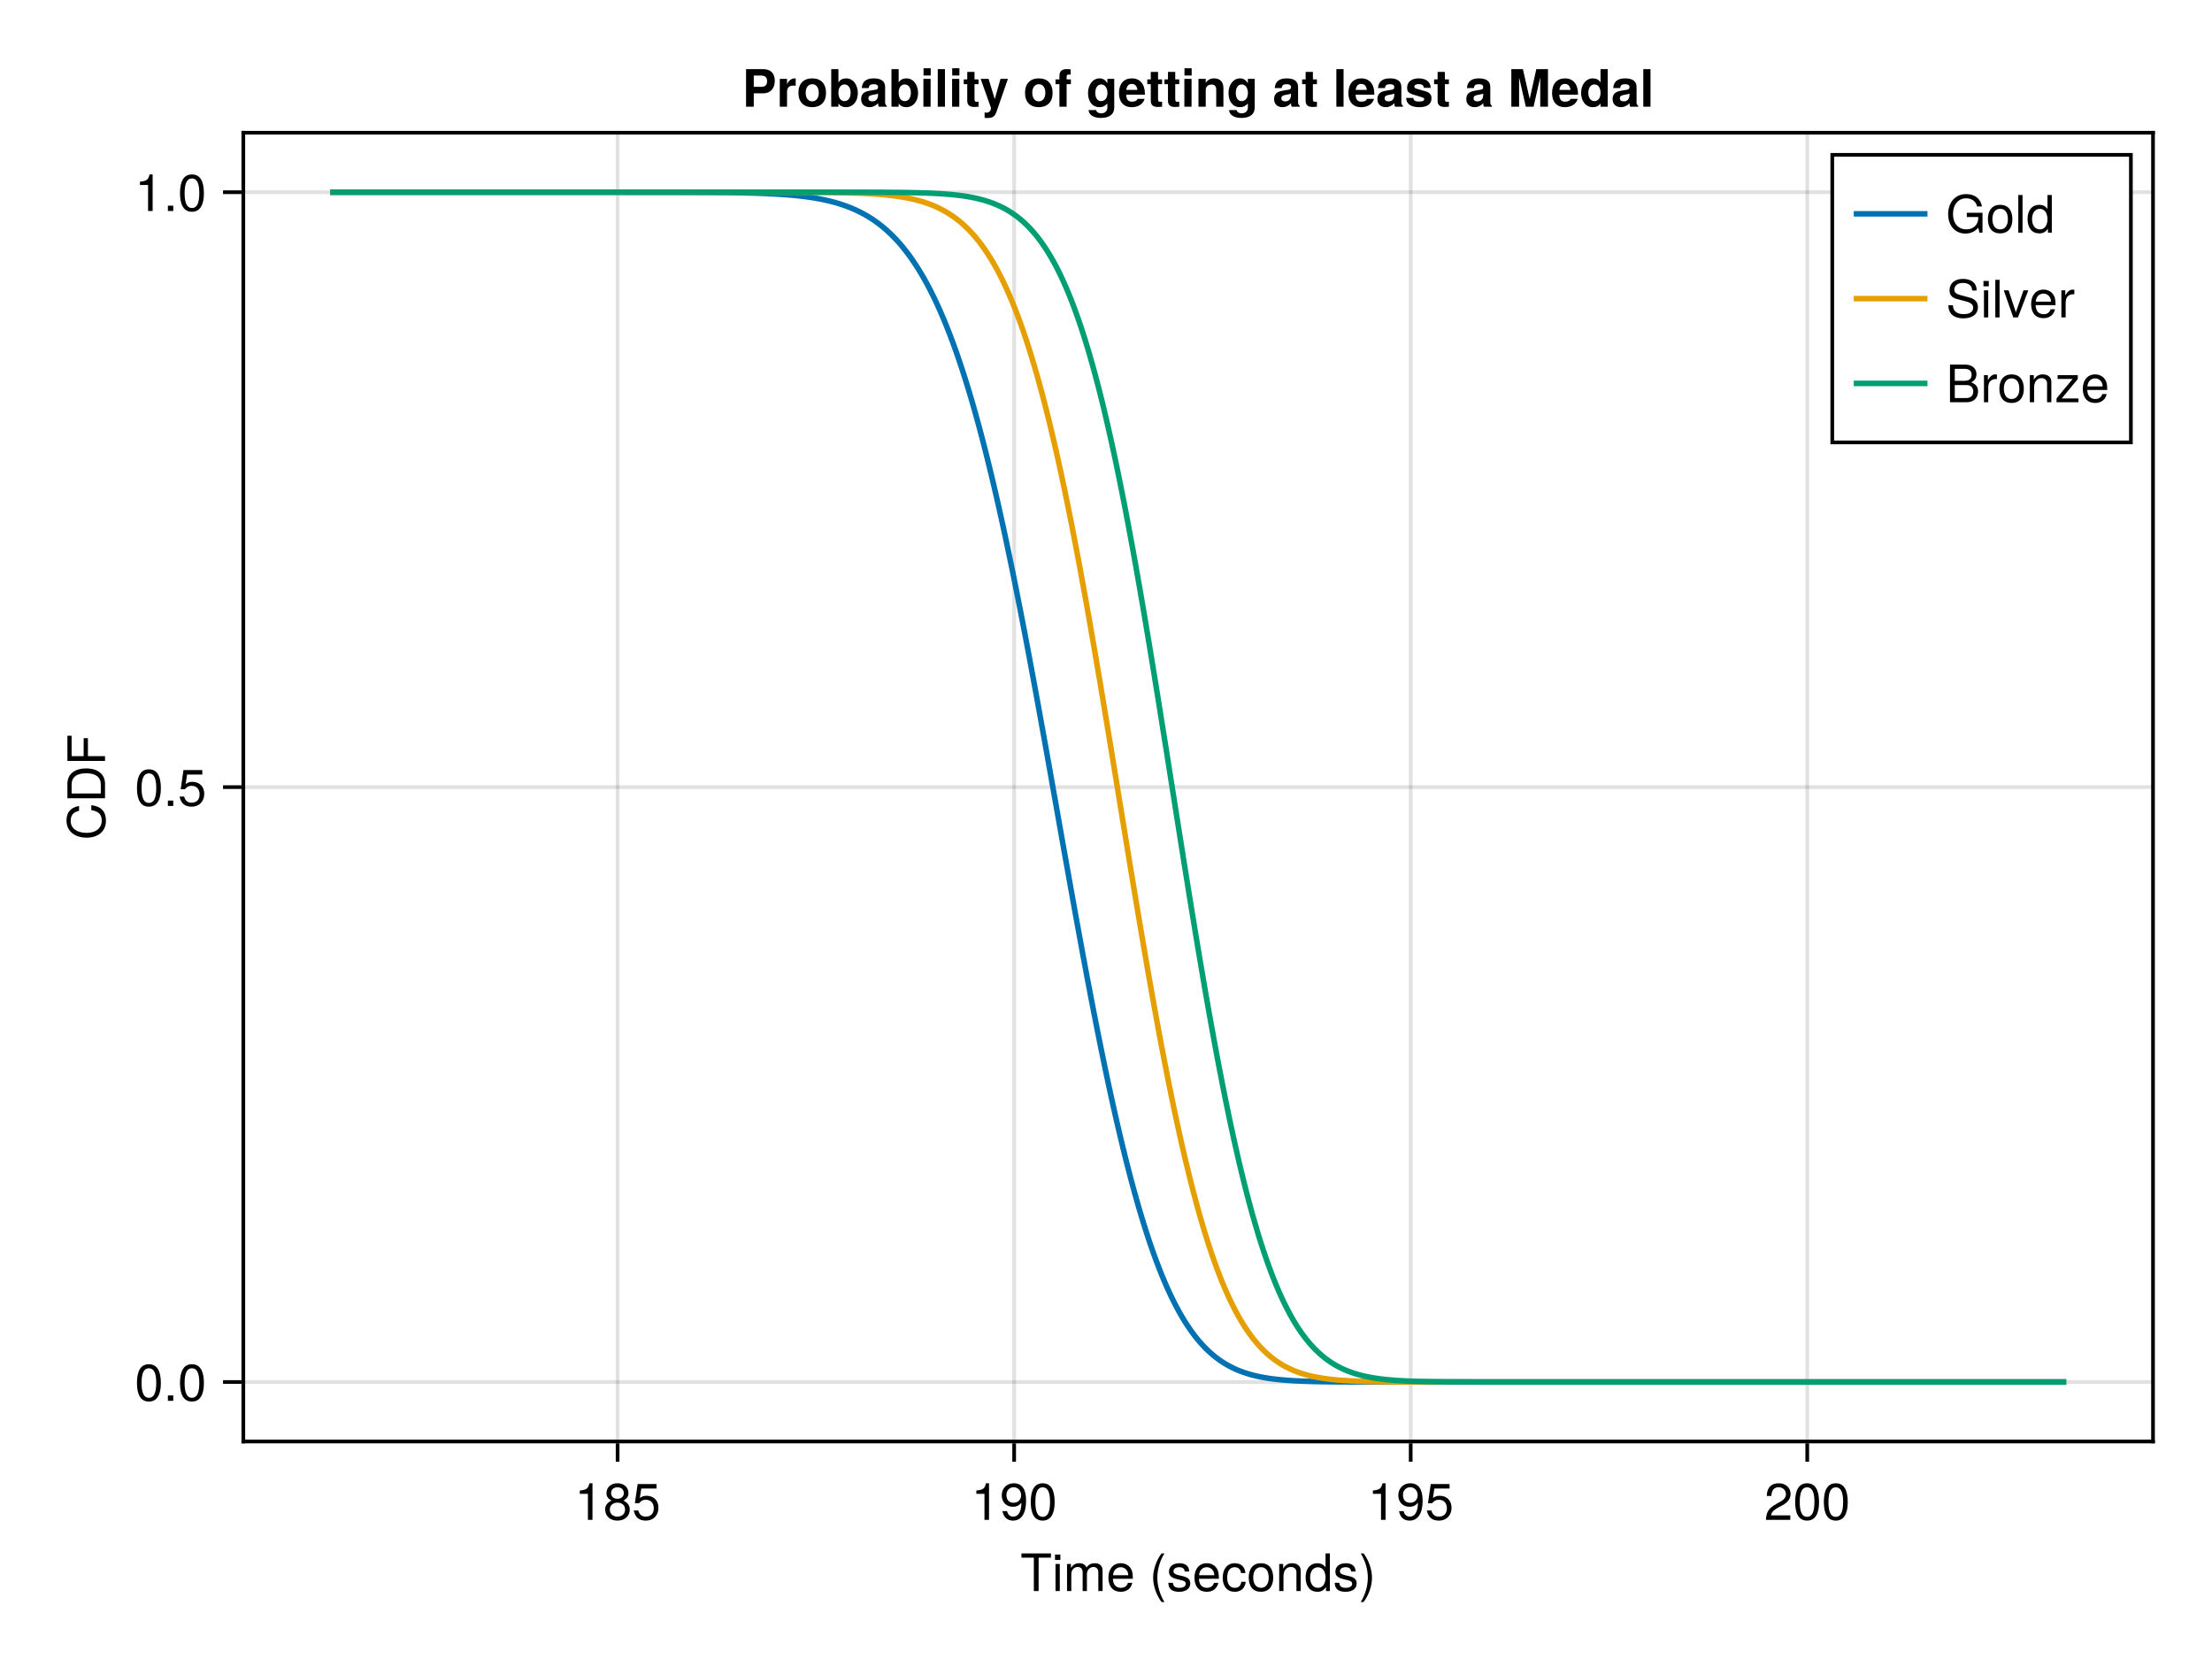 <?xml version="1.0" encoding="UTF-8"?>
<svg xmlns="http://www.w3.org/2000/svg" xmlns:xlink="http://www.w3.org/1999/xlink" width="600" height="450" viewBox="0 0 600 450">
<defs>
<g>
<g id="glyph-0-0-643ada93">
<path d="M 8.297 -9.062 C 8.297 -9.062 4.953 -9.062 4.953 -9.062 C 4.953 -9.062 4.953 0 4.953 0 C 4.953 0 3.656 0 3.656 0 C 3.656 0 3.656 -9.062 3.656 -9.062 C 3.656 -9.062 0.297 -9.062 0.297 -9.062 C 0.297 -9.062 0.297 -10.203 0.297 -10.203 C 0.297 -10.203 8.297 -10.203 8.297 -10.203 C 8.297 -10.203 8.297 -9.062 8.297 -9.062 Z M 8.297 -9.062 "/>
</g>
<g id="glyph-0-1-643ada93">
<path d="M 2.141 0 C 2.141 0 0.984 0 0.984 0 C 0.984 0 0.984 -7.344 0.984 -7.344 C 0.984 -7.344 2.141 -7.344 2.141 -7.344 C 2.141 -7.344 2.141 0 2.141 0 Z M 2.297 -8.438 C 2.297 -8.438 0.844 -8.438 0.844 -8.438 C 0.844 -8.438 0.844 -9.891 0.844 -9.891 C 0.844 -9.891 2.297 -9.891 2.297 -9.891 C 2.297 -9.891 2.297 -8.438 2.297 -8.438 Z M 2.297 -8.438 "/>
</g>
<g id="glyph-0-2-643ada93">
<path d="M 10.641 0 C 10.641 0 9.484 0 9.484 0 C 9.484 0 9.484 -5.047 9.484 -5.047 C 9.484 -5.984 8.984 -6.531 8.141 -6.531 C 7.188 -6.531 6.391 -5.672 6.391 -4.609 C 6.391 -4.609 6.391 0 6.391 0 C 6.391 0 5.234 0 5.234 0 C 5.234 0 5.234 -5.047 5.234 -5.047 C 5.234 -5.984 4.75 -6.531 3.875 -6.531 C 2.922 -6.531 2.156 -5.672 2.156 -4.609 C 2.156 -4.609 2.156 0 2.156 0 C 2.156 0 1 0 1 0 C 1 0 1 -7.344 1 -7.344 C 1 -7.344 2.062 -7.344 2.062 -7.344 C 2.062 -7.344 2.062 -6.297 2.062 -6.297 C 2.688 -7.188 3.328 -7.547 4.312 -7.547 C 5.266 -7.547 5.859 -7.203 6.281 -6.422 C 6.969 -7.25 7.562 -7.547 8.547 -7.547 C 9.906 -7.547 10.641 -6.812 10.641 -5.5 C 10.641 -5.5 10.641 0 10.641 0 Z M 10.641 0 "/>
</g>
<g id="glyph-0-3-643ada93">
</g>
<g id="glyph-0-4-643ada93">
<path d="M 7.188 -3.328 C 7.188 -3.328 1.781 -3.328 1.781 -3.328 C 1.812 -1.656 2.719 -0.875 3.938 -0.875 C 4.875 -0.875 5.531 -1.266 5.859 -2.219 C 5.859 -2.219 7.031 -2.219 7.031 -2.219 C 6.734 -0.734 5.578 0.203 3.891 0.203 C 1.828 0.203 0.562 -1.219 0.562 -3.625 C 0.562 -6.031 1.875 -7.547 3.922 -7.547 C 5.297 -7.547 6.406 -6.812 6.891 -5.609 C 7.094 -5.062 7.188 -4.391 7.188 -3.328 Z M 5.938 -4.375 C 5.938 -5.516 5.047 -6.469 3.906 -6.469 C 2.734 -6.469 1.906 -5.594 1.812 -4.281 C 1.812 -4.281 5.922 -4.281 5.922 -4.281 C 5.938 -4.312 5.938 -4.375 5.938 -4.375 Z M 5.938 -4.375 "/>
</g>
<g id="glyph-0-5-643ada93">
<path d="M 6.672 -2.516 C 6.531 -0.844 5.438 0.203 3.688 0.203 C 1.688 0.203 0.438 -1.234 0.438 -3.594 C 0.438 -6.031 1.719 -7.547 3.703 -7.547 C 5.328 -7.547 6.453 -6.656 6.594 -4.875 C 6.594 -4.875 5.422 -4.875 5.422 -4.875 C 5.281 -5.891 4.656 -6.469 3.688 -6.469 C 2.406 -6.469 1.656 -5.438 1.656 -3.594 C 1.656 -1.859 2.422 -0.875 3.703 -0.875 C 4.703 -0.875 5.312 -1.344 5.5 -2.516 C 5.5 -2.516 6.672 -2.516 6.672 -2.516 Z M 6.672 -2.516 "/>
</g>
<g id="glyph-0-6-643ada93">
<path d="M 7.141 -3.609 C 7.141 -1.203 5.875 0.203 3.828 0.203 C 1.734 0.203 0.5 -1.203 0.5 -3.672 C 0.5 -6.125 1.75 -7.547 3.812 -7.547 C 5.922 -7.547 7.141 -6.141 7.141 -3.609 Z M 5.922 -3.625 C 5.922 -5.453 5.141 -6.469 3.828 -6.469 C 2.516 -6.469 1.719 -5.438 1.719 -3.672 C 1.719 -1.891 2.516 -0.875 3.828 -0.875 C 5.109 -0.875 5.922 -1.906 5.922 -3.625 Z M 5.922 -3.625 "/>
</g>
<g id="glyph-0-7-643ada93">
<path d="M 6.812 0 C 6.812 0 5.656 0 5.656 0 C 5.656 0 5.656 -5.078 5.656 -5.078 C 5.656 -5.969 5.062 -6.531 4.141 -6.531 C 2.953 -6.531 2.141 -5.547 2.141 -4.047 C 2.141 -4.047 2.141 0 2.141 0 C 2.141 0 0.984 0 0.984 0 C 0.984 0 0.984 -7.344 0.984 -7.344 C 0.984 -7.344 2.062 -7.344 2.062 -7.344 C 2.062 -7.344 2.062 -6.109 2.062 -6.109 C 2.703 -7.125 3.406 -7.547 4.5 -7.547 C 5.906 -7.547 6.812 -6.766 6.812 -5.547 C 6.812 -5.547 6.812 0 6.812 0 Z M 6.812 0 "/>
</g>
<g id="glyph-0-8-643ada93">
<path d="M 6.422 -2.062 C 6.422 -0.641 5.25 0.203 3.406 0.203 C 1.484 0.203 0.531 -0.547 0.469 -2.234 C 0.469 -2.234 1.703 -2.234 1.703 -2.234 C 1.859 -1.125 2.453 -0.875 3.5 -0.875 C 4.516 -0.875 5.203 -1.281 5.203 -1.953 C 5.203 -2.484 4.891 -2.734 4.078 -2.922 C 4.078 -2.922 2.984 -3.188 2.984 -3.188 C 1.25 -3.609 0.656 -4.156 0.656 -5.312 C 0.656 -6.656 1.766 -7.547 3.469 -7.547 C 5.172 -7.547 6.125 -6.734 6.125 -5.297 C 6.125 -5.297 4.906 -5.297 4.906 -5.297 C 4.875 -6.062 4.375 -6.469 3.438 -6.469 C 2.484 -6.469 1.875 -6.031 1.875 -5.359 C 1.875 -4.844 2.281 -4.531 3.234 -4.312 C 3.234 -4.312 4.359 -4.047 4.359 -4.047 C 5.812 -3.703 6.422 -3.156 6.422 -2.062 Z M 6.422 -2.062 "/>
</g>
<g id="glyph-0-9-643ada93">
<path d="M 3.578 -3.609 C 3.578 -1.406 2.703 1.141 1.297 2.969 C 1.297 2.969 0.531 2.969 0.531 2.969 C 1.766 0.984 2.453 -1.391 2.453 -3.609 C 2.453 -5.859 1.766 -8.203 0.531 -10.203 C 0.531 -10.203 1.297 -10.203 1.297 -10.203 C 2.703 -8.375 3.578 -5.828 3.578 -3.609 Z M 3.578 -3.609 "/>
</g>
<g id="glyph-0-10-643ada93">
<path d="M 4.859 0 C 4.859 0 3.625 0 3.625 0 C 3.625 0 3.625 -7.062 3.625 -7.062 C 3.625 -7.062 1.422 -7.062 1.422 -7.062 C 1.422 -7.062 1.422 -7.953 1.422 -7.953 C 3.328 -8.188 3.609 -8.406 4.047 -9.922 C 4.047 -9.922 4.859 -9.922 4.859 -9.922 C 4.859 -9.922 4.859 0 4.859 0 Z M 4.859 0 "/>
</g>
<g id="glyph-0-11-643ada93">
<path d="M 7.125 -5.188 C 7.125 -1.766 5.875 0.203 3.562 0.203 C 2.047 0.203 0.984 -0.75 0.734 -2.375 C 0.734 -2.375 1.969 -2.375 1.969 -2.375 C 2.172 -1.422 2.766 -0.875 3.641 -0.875 C 5.047 -0.875 5.844 -2.219 5.859 -4.641 C 5.203 -3.875 4.516 -3.547 3.578 -3.547 C 1.797 -3.547 0.531 -4.781 0.531 -6.641 C 0.531 -8.578 1.891 -9.922 3.781 -9.922 C 6.047 -9.922 7.125 -8.297 7.125 -5.188 Z M 5.781 -6.656 C 5.781 -7.953 4.906 -8.844 3.766 -8.844 C 2.625 -8.844 1.797 -8 1.797 -6.734 C 1.797 -5.406 2.531 -4.641 3.719 -4.641 C 4.922 -4.641 5.781 -5.453 5.781 -6.656 Z M 5.781 -6.656 "/>
</g>
<g id="glyph-0-12-643ada93">
<path d="M 7.094 -4.781 C 7.094 -1.516 5.953 0.203 3.844 0.203 C 1.719 0.203 0.609 -1.516 0.609 -4.859 C 0.609 -8.188 1.703 -9.922 3.844 -9.922 C 6 -9.922 7.094 -8.219 7.094 -4.781 Z M 5.844 -4.891 C 5.844 -7.547 5.188 -8.828 3.844 -8.828 C 2.516 -8.828 1.859 -7.562 1.859 -4.844 C 1.859 -2.125 2.516 -0.812 3.828 -0.812 C 5.188 -0.812 5.844 -2.078 5.844 -4.891 Z M 5.844 -4.891 "/>
</g>
<g id="glyph-0-13-643ada93">
<path d="M 7.156 -7.016 C 7.156 -5.797 6.438 -4.766 5.047 -4.016 C 5.047 -4.016 3.656 -3.266 3.656 -3.266 C 2.438 -2.547 1.984 -2.031 1.859 -1.219 C 1.859 -1.219 7.078 -1.219 7.078 -1.219 C 7.078 -1.219 7.078 0 7.078 0 C 7.078 0 0.469 0 0.469 0 C 0.594 -2.188 1.188 -3.125 3.266 -4.297 C 3.266 -4.297 4.547 -5.031 4.547 -5.031 C 5.438 -5.531 5.891 -6.203 5.891 -6.984 C 5.891 -8.047 5.047 -8.844 3.938 -8.844 C 2.719 -8.844 2.031 -8.141 1.938 -6.484 C 1.938 -6.484 0.703 -6.484 0.703 -6.484 C 0.766 -8.891 1.953 -9.922 3.969 -9.922 C 5.859 -9.922 7.156 -8.688 7.156 -7.016 Z M 7.156 -7.016 "/>
</g>
<g id="glyph-0-14-643ada93">
<path d="M 8.719 -2.906 C 8.719 -1.234 7.547 0 5.719 0 C 5.719 0 1.109 0 1.109 0 C 1.109 0 1.109 -10.203 1.109 -10.203 C 1.109 -10.203 5.25 -10.203 5.25 -10.203 C 7.188 -10.203 8.281 -9.094 8.281 -7.609 C 8.281 -6.578 7.781 -5.828 6.859 -5.391 C 8.156 -4.891 8.719 -4.141 8.719 -2.906 Z M 6.969 -7.438 C 6.969 -8.469 6.375 -9.062 4.922 -9.062 C 4.922 -9.062 2.406 -9.062 2.406 -9.062 C 2.406 -9.062 2.406 -5.812 2.406 -5.812 C 2.406 -5.812 4.922 -5.812 4.922 -5.812 C 6.375 -5.812 6.969 -6.391 6.969 -7.438 Z M 7.422 -2.891 C 7.422 -3.891 6.812 -4.656 5.594 -4.656 C 5.594 -4.656 2.406 -4.656 2.406 -4.656 C 2.406 -4.656 2.406 -1.141 2.406 -1.141 C 2.406 -1.141 5.594 -1.141 5.594 -1.141 C 6.812 -1.141 7.422 -1.922 7.422 -2.891 Z M 7.422 -2.891 "/>
</g>
<g id="glyph-0-15-643ada93">
<path d="M 4.5 -6.312 C 2.688 -6.281 2.141 -5.453 2.141 -3.812 C 2.141 -3.812 2.141 0 2.141 0 C 2.141 0 0.984 0 0.984 0 C 0.984 0 0.984 -7.344 0.984 -7.344 C 0.984 -7.344 2.047 -7.344 2.047 -7.344 C 2.047 -7.344 2.047 -6 2.047 -6 C 2.719 -7.094 3.297 -7.547 4.047 -7.547 C 4.203 -7.547 4.297 -7.531 4.5 -7.5 C 4.5 -7.5 4.5 -6.312 4.5 -6.312 Z M 4.5 -6.312 "/>
</g>
<g id="glyph-1-0-643ada93">
<path d="M 7.188 -3.328 C 7.188 -3.328 1.781 -3.328 1.781 -3.328 C 1.812 -1.656 2.719 -0.875 3.938 -0.875 C 4.875 -0.875 5.531 -1.266 5.859 -2.219 C 5.859 -2.219 7.031 -2.219 7.031 -2.219 C 6.734 -0.734 5.578 0.203 3.891 0.203 C 1.828 0.203 0.562 -1.219 0.562 -3.625 C 0.562 -6.031 1.875 -7.547 3.922 -7.547 C 5.297 -7.547 6.406 -6.812 6.891 -5.609 C 7.094 -5.062 7.188 -4.391 7.188 -3.328 Z M 5.938 -4.375 C 5.938 -5.516 5.047 -6.469 3.906 -6.469 C 2.734 -6.469 1.906 -5.594 1.812 -4.281 C 1.812 -4.281 5.922 -4.281 5.922 -4.281 C 5.938 -4.312 5.938 -4.375 5.938 -4.375 Z M 5.938 -4.375 "/>
</g>
<g id="glyph-1-1-643ada93">
<path d="M 6.422 -2.062 C 6.422 -0.641 5.25 0.203 3.406 0.203 C 1.484 0.203 0.531 -0.547 0.469 -2.234 C 0.469 -2.234 1.703 -2.234 1.703 -2.234 C 1.859 -1.125 2.453 -0.875 3.5 -0.875 C 4.516 -0.875 5.203 -1.281 5.203 -1.953 C 5.203 -2.484 4.891 -2.734 4.078 -2.922 C 4.078 -2.922 2.984 -3.188 2.984 -3.188 C 1.25 -3.609 0.656 -4.156 0.656 -5.312 C 0.656 -6.656 1.766 -7.547 3.469 -7.547 C 5.172 -7.547 6.125 -6.734 6.125 -5.297 C 6.125 -5.297 4.906 -5.297 4.906 -5.297 C 4.875 -6.062 4.375 -6.469 3.438 -6.469 C 2.484 -6.469 1.875 -6.031 1.875 -5.359 C 1.875 -4.844 2.281 -4.531 3.234 -4.312 C 3.234 -4.312 4.359 -4.047 4.359 -4.047 C 5.812 -3.703 6.422 -3.156 6.422 -2.062 Z M 6.422 -2.062 "/>
</g>
<g id="glyph-1-2-643ada93">
<path d="M 6.938 0 C 6.938 0 5.891 0 5.891 0 C 5.891 0 5.891 -1.078 5.891 -1.078 C 5.266 -0.172 4.562 0.203 3.562 0.203 C 1.578 0.203 0.359 -1.266 0.359 -3.734 C 0.359 -6.078 1.609 -7.547 3.516 -7.547 C 4.5 -7.547 5.281 -7.156 5.766 -6.406 C 5.766 -6.406 5.766 -10.203 5.766 -10.203 C 5.766 -10.203 6.938 -10.203 6.938 -10.203 C 6.938 -10.203 6.938 0 6.938 0 Z M 5.766 -3.641 C 5.766 -5.328 4.969 -6.453 3.703 -6.453 C 2.438 -6.453 1.578 -5.375 1.578 -3.672 C 1.578 -1.953 2.438 -0.875 3.719 -0.875 C 4.953 -0.875 5.766 -1.953 5.766 -3.641 Z M 5.766 -3.641 "/>
</g>
<g id="glyph-1-3-643ada93">
<path d="M 7.188 -3.297 C 7.188 -1.188 5.781 0.203 3.781 0.203 C 2.016 0.203 0.891 -0.578 0.484 -2.547 C 0.484 -2.547 1.719 -2.547 1.719 -2.547 C 2.016 -1.422 2.672 -0.875 3.75 -0.875 C 5.094 -0.875 5.922 -1.688 5.922 -3.125 C 5.922 -4.594 5.078 -5.453 3.75 -5.453 C 2.984 -5.453 2.5 -5.203 1.938 -4.516 C 1.938 -4.516 0.797 -4.516 0.797 -4.516 C 0.797 -4.516 1.547 -9.719 1.547 -9.719 C 1.547 -9.719 6.656 -9.719 6.656 -9.719 C 6.656 -9.719 6.656 -8.5 6.656 -8.5 C 6.656 -8.5 2.531 -8.5 2.531 -8.5 C 2.531 -8.5 2.141 -5.938 2.141 -5.938 C 2.719 -6.359 3.281 -6.531 3.969 -6.531 C 5.875 -6.531 7.188 -5.25 7.188 -3.297 Z M 7.188 -3.297 "/>
</g>
<g id="glyph-2-0-643ada93">
<path d="M 4.078 2.969 C 4.078 2.969 3.297 2.969 3.297 2.969 C 1.906 1.141 1.016 -1.406 1.016 -3.625 C 1.016 -5.828 1.906 -8.375 3.297 -10.203 C 3.297 -10.203 4.078 -10.203 4.078 -10.203 C 2.844 -8.219 2.156 -5.859 2.156 -3.625 C 2.156 -1.391 2.844 0.969 4.078 2.969 Z M 4.078 2.969 "/>
</g>
<g id="glyph-2-1-643ada93">
<path d="M 4.859 0 C 4.859 0 3.625 0 3.625 0 C 3.625 0 3.625 -7.062 3.625 -7.062 C 3.625 -7.062 1.422 -7.062 1.422 -7.062 C 1.422 -7.062 1.422 -7.953 1.422 -7.953 C 3.328 -8.188 3.609 -8.406 4.047 -9.922 C 4.047 -9.922 4.859 -9.922 4.859 -9.922 C 4.859 -9.922 4.859 0 4.859 0 Z M 4.859 0 "/>
</g>
<g id="glyph-2-2-643ada93">
<path d="M 7.094 -4.781 C 7.094 -1.516 5.953 0.203 3.844 0.203 C 1.719 0.203 0.609 -1.516 0.609 -4.859 C 0.609 -8.188 1.703 -9.922 3.844 -9.922 C 6 -9.922 7.094 -8.219 7.094 -4.781 Z M 5.844 -4.891 C 5.844 -7.547 5.188 -8.828 3.844 -8.828 C 2.516 -8.828 1.859 -7.562 1.859 -4.844 C 1.859 -2.125 2.516 -0.812 3.828 -0.812 C 5.188 -0.812 5.844 -2.078 5.844 -4.891 Z M 5.844 -4.891 "/>
</g>
<g id="glyph-3-0-643ada93">
<path d="M 7.188 -2.797 C 7.188 -1 5.812 0.203 3.844 0.203 C 1.891 0.203 0.516 -1 0.516 -2.812 C 0.516 -3.906 1.078 -4.672 2.219 -5.219 C 1.203 -5.859 0.875 -6.359 0.875 -7.281 C 0.875 -8.828 2.094 -9.922 3.844 -9.922 C 5.609 -9.922 6.828 -8.828 6.828 -7.281 C 6.828 -6.344 6.5 -5.844 5.469 -5.219 C 6.625 -4.672 7.188 -3.906 7.188 -2.797 Z M 5.578 -7.25 C 5.578 -8.219 4.906 -8.828 3.844 -8.828 C 2.812 -8.828 2.125 -8.219 2.125 -7.266 C 2.125 -6.328 2.812 -5.719 3.844 -5.719 C 4.891 -5.719 5.578 -6.328 5.578 -7.25 Z M 5.922 -2.781 C 5.922 -3.953 5.078 -4.672 3.844 -4.672 C 2.625 -4.672 1.781 -3.953 1.781 -2.781 C 1.781 -1.625 2.625 -0.875 3.828 -0.875 C 5.078 -0.875 5.922 -1.609 5.922 -2.781 Z M 5.922 -2.781 "/>
</g>
<g id="glyph-4-0-643ada93">
<path d="M 7.188 -3.297 C 7.188 -1.188 5.781 0.203 3.781 0.203 C 2.016 0.203 0.891 -0.578 0.484 -2.547 C 0.484 -2.547 1.719 -2.547 1.719 -2.547 C 2.016 -1.422 2.672 -0.875 3.75 -0.875 C 5.094 -0.875 5.922 -1.688 5.922 -3.125 C 5.922 -4.594 5.078 -5.453 3.75 -5.453 C 2.984 -5.453 2.5 -5.203 1.938 -4.516 C 1.938 -4.516 0.797 -4.516 0.797 -4.516 C 0.797 -4.516 1.547 -9.719 1.547 -9.719 C 1.547 -9.719 6.656 -9.719 6.656 -9.719 C 6.656 -9.719 6.656 -8.5 6.656 -8.5 C 6.656 -8.5 2.531 -8.5 2.531 -8.5 C 2.531 -8.5 2.141 -5.938 2.141 -5.938 C 2.719 -6.359 3.281 -6.531 3.969 -6.531 C 5.875 -6.531 7.188 -5.25 7.188 -3.297 Z M 7.188 -3.297 "/>
</g>
<g id="glyph-5-0-643ada93">
<path d="M -3.719 -9.484 C -1.062 -9.172 0.25 -7.766 0.25 -5.281 C 0.25 -2.281 -2 -0.672 -4.984 -0.672 C -7.969 -0.672 -10.453 -2.234 -10.453 -5.328 C -10.453 -7.578 -9.281 -8.859 -7.047 -9.266 C -7.047 -9.266 -7.047 -7.938 -7.047 -7.938 C -8.594 -7.609 -9.312 -6.781 -9.312 -5.188 C -9.312 -3.203 -7.609 -1.969 -5 -1.969 C -2.453 -1.969 -0.891 -3.266 -0.891 -5.297 C -0.891 -7.016 -1.797 -7.828 -3.719 -8.141 C -3.719 -8.141 -3.719 -9.484 -3.719 -9.484 Z M -3.719 -9.484 "/>
</g>
<g id="glyph-6-0-643ada93">
<path d="M -5.109 -9.344 C -1.938 -9.344 0 -7.75 0 -5.188 C 0 -5.188 0 -1.25 0 -1.25 C 0 -1.25 -10.203 -1.25 -10.203 -1.25 C -10.203 -1.25 -10.203 -5.188 -10.203 -5.188 C -10.203 -7.766 -8.281 -9.344 -5.109 -9.344 Z M -5.094 -8.031 C -7.703 -8.031 -9.062 -6.969 -9.062 -4.953 C -9.062 -4.953 -9.062 -2.547 -9.062 -2.547 C -9.062 -2.547 -1.141 -2.547 -1.141 -2.547 C -1.141 -2.547 -1.141 -4.953 -1.141 -4.953 C -1.141 -6.969 -2.516 -8.031 -5.094 -8.031 Z M -5.094 -8.031 "/>
</g>
<g id="glyph-7-0-643ada93">
<path d="M -9.062 -8.109 C -9.062 -8.109 -9.062 -2.562 -9.062 -2.562 C -9.062 -2.562 -5.797 -2.562 -5.797 -2.562 C -5.797 -2.562 -5.797 -7.438 -5.797 -7.438 C -5.797 -7.438 -4.641 -7.438 -4.641 -7.438 C -4.641 -7.438 -4.641 -2.562 -4.641 -2.562 C -4.641 -2.562 0 -2.562 0 -2.562 C 0 -2.562 0 -1.266 0 -1.266 C 0 -1.266 -10.203 -1.266 -10.203 -1.266 C -10.203 -1.266 -10.203 -8.109 -10.203 -8.109 C -10.203 -8.109 -9.062 -8.109 -9.062 -8.109 Z M -9.062 -8.109 "/>
</g>
<g id="glyph-8-0-643ada93">
<path d="M 7.094 -4.781 C 7.094 -1.516 5.953 0.203 3.844 0.203 C 1.719 0.203 0.609 -1.516 0.609 -4.859 C 0.609 -8.188 1.703 -9.922 3.844 -9.922 C 6 -9.922 7.094 -8.219 7.094 -4.781 Z M 5.844 -4.891 C 5.844 -7.547 5.188 -8.828 3.844 -8.828 C 2.516 -8.828 1.859 -7.562 1.859 -4.844 C 1.859 -2.125 2.516 -0.812 3.828 -0.812 C 5.188 -0.812 5.844 -2.078 5.844 -4.891 Z M 5.844 -4.891 "/>
</g>
<g id="glyph-8-1-643ada93">
<path d="M 2.672 0 C 2.672 0 1.219 0 1.219 0 C 1.219 0 1.219 -1.453 1.219 -1.453 C 1.219 -1.453 2.672 -1.453 2.672 -1.453 C 2.672 -1.453 2.672 0 2.672 0 Z M 2.672 0 "/>
</g>
<g id="glyph-9-0-643ada93">
<path d="M 7.094 -4.781 C 7.094 -1.516 5.953 0.203 3.844 0.203 C 1.719 0.203 0.609 -1.516 0.609 -4.859 C 0.609 -8.188 1.703 -9.922 3.844 -9.922 C 6 -9.922 7.094 -8.219 7.094 -4.781 Z M 5.844 -4.891 C 5.844 -7.547 5.188 -8.828 3.844 -8.828 C 2.516 -8.828 1.859 -7.562 1.859 -4.844 C 1.859 -2.125 2.516 -0.812 3.828 -0.812 C 5.188 -0.812 5.844 -2.078 5.844 -4.891 Z M 5.844 -4.891 "/>
</g>
<g id="glyph-9-1-643ada93">
<path d="M 7.188 -3.297 C 7.188 -1.188 5.781 0.203 3.781 0.203 C 2.016 0.203 0.891 -0.578 0.484 -2.547 C 0.484 -2.547 1.719 -2.547 1.719 -2.547 C 2.016 -1.422 2.672 -0.875 3.75 -0.875 C 5.094 -0.875 5.922 -1.688 5.922 -3.125 C 5.922 -4.594 5.078 -5.453 3.75 -5.453 C 2.984 -5.453 2.5 -5.203 1.938 -4.516 C 1.938 -4.516 0.797 -4.516 0.797 -4.516 C 0.797 -4.516 1.547 -9.719 1.547 -9.719 C 1.547 -9.719 6.656 -9.719 6.656 -9.719 C 6.656 -9.719 6.656 -8.5 6.656 -8.5 C 6.656 -8.5 2.531 -8.5 2.531 -8.5 C 2.531 -8.5 2.141 -5.938 2.141 -5.938 C 2.719 -6.359 3.281 -6.531 3.969 -6.531 C 5.875 -6.531 7.188 -5.25 7.188 -3.297 Z M 7.188 -3.297 "/>
</g>
<g id="glyph-10-0-643ada93">
<path d="M 4.859 0 C 4.859 0 3.625 0 3.625 0 C 3.625 0 3.625 -7.062 3.625 -7.062 C 3.625 -7.062 1.422 -7.062 1.422 -7.062 C 1.422 -7.062 1.422 -7.953 1.422 -7.953 C 3.328 -8.188 3.609 -8.406 4.047 -9.922 C 4.047 -9.922 4.859 -9.922 4.859 -9.922 C 4.859 -9.922 4.859 0 4.859 0 Z M 4.859 0 "/>
</g>
<g id="glyph-10-1-643ada93">
<path d="M 2.672 0 C 2.672 0 1.219 0 1.219 0 C 1.219 0 1.219 -1.453 1.219 -1.453 C 1.219 -1.453 2.672 -1.453 2.672 -1.453 C 2.672 -1.453 2.672 0 2.672 0 Z M 2.672 0 "/>
</g>
<g id="glyph-11-0-643ada93">
<path d="M 7.094 -4.781 C 7.094 -1.516 5.953 0.203 3.844 0.203 C 1.719 0.203 0.609 -1.516 0.609 -4.859 C 0.609 -8.188 1.703 -9.922 3.844 -9.922 C 6 -9.922 7.094 -8.219 7.094 -4.781 Z M 5.844 -4.891 C 5.844 -7.547 5.188 -8.828 3.844 -8.828 C 2.516 -8.828 1.859 -7.562 1.859 -4.844 C 1.859 -2.125 2.516 -0.812 3.828 -0.812 C 5.188 -0.812 5.844 -2.078 5.844 -4.891 Z M 5.844 -4.891 "/>
</g>
<g id="glyph-12-0-643ada93">
<path d="M 8.859 -7.047 C 8.859 -4.969 7.656 -3.641 5.781 -3.641 C 5.781 -3.641 3.156 -3.641 3.156 -3.641 C 3.156 -3.641 3.156 0 3.156 0 C 3.156 0 1.062 0 1.062 0 C 1.062 0 1.062 -10.203 1.062 -10.203 C 1.062 -10.203 5.578 -10.203 5.578 -10.203 C 7.703 -10.203 8.859 -9.094 8.859 -7.047 Z M 6.766 -6.922 C 6.766 -7.969 6.25 -8.453 5.125 -8.453 C 5.125 -8.453 3.156 -8.453 3.156 -8.453 C 3.156 -8.453 3.156 -5.391 3.156 -5.391 C 3.156 -5.391 5.125 -5.391 5.125 -5.391 C 6.25 -5.391 6.766 -5.875 6.766 -6.922 Z M 6.766 -6.922 "/>
</g>
<g id="glyph-12-1-643ada93">
<path d="M 8.047 -3.688 C 8.047 -1.406 6.672 0.125 4.875 0.125 C 3.922 0.125 3.266 -0.219 2.781 -0.875 C 2.781 -0.875 2.781 0 2.781 0 C 2.781 0 0.828 0 0.828 0 C 0.828 0 0.828 -10.203 0.828 -10.203 C 0.828 -10.203 2.781 -10.203 2.781 -10.203 C 2.781 -10.203 2.781 -6.578 2.781 -6.578 C 3.266 -7.344 3.938 -7.688 4.875 -7.688 C 6.859 -7.688 8.047 -5.828 8.047 -3.688 Z M 6.094 -3.766 C 6.094 -5.172 5.406 -6.047 4.438 -6.047 C 3.453 -6.047 2.781 -5.188 2.781 -3.812 C 2.781 -2.359 3.438 -1.516 4.438 -1.516 C 5.406 -1.516 6.094 -2.391 6.094 -3.766 Z M 6.094 -3.766 "/>
</g>
<g id="glyph-13-0-643ada93">
<path d="M 5.188 -5.688 C 4.906 -5.719 4.781 -5.734 4.562 -5.734 C 3.422 -5.734 2.844 -5.172 2.844 -4.016 C 2.844 -4.016 2.844 0 2.844 0 C 2.844 0 0.875 0 0.875 0 C 0.875 0 0.875 -7.562 0.875 -7.562 C 0.875 -7.562 2.844 -7.562 2.844 -7.562 C 2.844 -7.562 2.844 -6.078 2.844 -6.078 C 3.266 -7.094 4.047 -7.688 4.938 -7.688 C 5 -7.688 5.062 -7.688 5.188 -7.672 C 5.188 -7.672 5.188 -5.688 5.188 -5.688 Z M 5.188 -5.688 "/>
</g>
<g id="glyph-13-1-643ada93">
<path d="M 8.047 -3.688 C 8.047 -1.406 6.672 0.125 4.875 0.125 C 3.922 0.125 3.266 -0.219 2.781 -0.875 C 2.781 -0.875 2.781 0 2.781 0 C 2.781 0 0.828 0 0.828 0 C 0.828 0 0.828 -10.203 0.828 -10.203 C 0.828 -10.203 2.781 -10.203 2.781 -10.203 C 2.781 -10.203 2.781 -6.578 2.781 -6.578 C 3.266 -7.344 3.938 -7.688 4.875 -7.688 C 6.859 -7.688 8.047 -5.828 8.047 -3.688 Z M 6.094 -3.766 C 6.094 -5.172 5.406 -6.047 4.438 -6.047 C 3.453 -6.047 2.781 -5.188 2.781 -3.812 C 2.781 -2.359 3.438 -1.516 4.438 -1.516 C 5.406 -1.516 6.094 -2.391 6.094 -3.766 Z M 6.094 -3.766 "/>
</g>
<g id="glyph-14-0-643ada93">
<path d="M 7.969 -3.719 C 7.969 -1.297 6.531 0.125 4.234 0.125 C 1.906 0.125 0.484 -1.281 0.484 -3.781 C 0.484 -6.266 1.906 -7.688 4.219 -7.688 C 6.578 -7.688 7.969 -6.281 7.969 -3.719 Z M 6 -3.75 C 6 -5.234 5.312 -6.109 4.234 -6.109 C 3.156 -6.109 2.453 -5.219 2.453 -3.781 C 2.453 -2.344 3.156 -1.453 4.234 -1.453 C 5.281 -1.453 6 -2.344 6 -3.75 Z M 6 -3.75 "/>
</g>
<g id="glyph-14-1-643ada93">
<path d="M 7.344 0 C 7.344 0 5.203 0 5.203 0 C 5.031 -0.219 4.984 -0.562 4.984 -0.953 C 4.297 -0.234 3.531 0.125 2.688 0.125 C 1.422 0.125 0.391 -0.578 0.391 -2.047 C 0.391 -3.422 1.125 -4.062 2.625 -4.328 C 2.625 -4.328 3.406 -4.469 3.406 -4.469 C 4.375 -4.641 4.969 -4.547 4.969 -5.344 C 4.969 -5.859 4.594 -6.109 3.844 -6.109 C 2.875 -6.109 2.547 -5.859 2.453 -5.062 C 2.453 -5.062 0.562 -5.062 0.562 -5.062 C 0.688 -6.812 1.75 -7.688 3.797 -7.688 C 5.844 -7.688 6.891 -6.906 6.891 -5.359 C 6.891 -5.359 6.891 -1.156 6.891 -1.156 C 6.891 -0.766 6.984 -0.562 7.344 -0.234 C 7.344 -0.234 7.344 0 7.344 0 Z M 4.969 -3.234 C 4.969 -3.234 4.969 -3.562 4.969 -3.562 C 4.75 -3.453 4.656 -3.438 4.141 -3.328 C 4.141 -3.328 3.469 -3.203 3.469 -3.203 C 2.656 -3.047 2.359 -2.844 2.359 -2.266 C 2.359 -1.703 2.766 -1.453 3.422 -1.453 C 4.406 -1.453 4.969 -2.094 4.969 -3.234 Z M 4.969 -3.234 "/>
</g>
<g id="glyph-14-2-643ada93">
<path d="M 2.891 0 C 2.891 0 0.938 0 0.938 0 C 0.938 0 0.938 -7.562 0.938 -7.562 C 0.938 -7.562 2.891 -7.562 2.891 -7.562 C 2.891 -7.562 2.891 0 2.891 0 Z M 2.922 -8.469 C 2.922 -8.469 0.969 -8.469 0.969 -8.469 C 0.969 -8.469 0.969 -10.438 0.969 -10.438 C 0.969 -10.438 2.922 -10.438 2.922 -10.438 C 2.922 -10.438 2.922 -8.469 2.922 -8.469 Z M 2.922 -8.469 "/>
</g>
<g id="glyph-14-3-643ada93">
<path d="M 2.891 0 C 2.891 0 0.938 0 0.938 0 C 0.938 0 0.938 -10.203 0.938 -10.203 C 0.938 -10.203 2.891 -10.203 2.891 -10.203 C 2.891 -10.203 2.891 0 2.891 0 Z M 2.891 0 "/>
</g>
<g id="glyph-14-4-643ada93">
<path d="M 4.219 0 C 3.859 0.016 3.516 0.062 3.078 0.062 C 1.797 0.062 1.156 -0.438 1.156 -1.625 C 1.156 -1.625 1.156 -6.109 1.156 -6.109 C 1.156 -6.109 0.203 -6.109 0.203 -6.109 C 0.203 -6.109 0.203 -7.406 0.203 -7.406 C 0.203 -7.406 1.156 -7.406 1.156 -7.406 C 1.156 -7.406 1.156 -9.438 1.156 -9.438 C 1.156 -9.438 3.125 -9.438 3.125 -9.438 C 3.125 -9.438 3.125 -7.406 3.125 -7.406 C 3.125 -7.406 4.219 -7.406 4.219 -7.406 C 4.219 -7.406 4.219 -6.109 4.219 -6.109 C 4.219 -6.109 3.125 -6.109 3.125 -6.109 C 3.125 -6.109 3.125 -2.156 3.125 -2.156 C 3.125 -1.484 3.25 -1.328 3.766 -1.328 C 3.906 -1.328 4.016 -1.344 4.219 -1.375 C 4.219 -1.375 4.219 0 4.219 0 Z M 4.219 0 "/>
</g>
<g id="glyph-14-5-643ada93">
<path d="M 7.531 -7.562 C 7.531 -7.562 4.422 1.391 4.422 1.391 C 3.906 2.828 3.219 3.062 1.906 3.062 C 1.672 3.062 1.5 3.047 1.203 3.016 C 1.203 3.016 1.203 1.547 1.203 1.547 C 1.453 1.609 1.562 1.625 1.719 1.625 C 2.406 1.625 2.938 1.078 2.938 0.359 C 2.938 0.359 2.938 0.328 2.938 0.328 C 2.938 0.328 0.125 -7.562 0.125 -7.562 C 0.125 -7.562 2.281 -7.562 2.281 -7.562 C 2.281 -7.562 3.953 -2.062 3.953 -2.062 C 3.953 -2.062 5.516 -7.562 5.516 -7.562 C 5.516 -7.562 7.531 -7.562 7.531 -7.562 Z M 7.531 -7.562 "/>
</g>
<g id="glyph-14-6-643ada93">
<path d="M 7.578 0.25 C 7.578 2.031 6.266 3.047 3.969 3.047 C 1.906 3.047 0.656 2.141 0.625 0.906 C 0.625 0.906 2.656 0.906 2.656 0.906 C 2.812 1.484 3.297 1.797 4.047 1.797 C 5.031 1.797 5.719 1.156 5.719 0.25 C 5.719 0.25 5.719 -0.875 5.719 -0.875 C 4.984 -0.141 4.453 0.125 3.562 0.125 C 1.703 0.125 0.469 -1.344 0.469 -3.703 C 0.469 -6.031 1.812 -7.688 3.609 -7.688 C 4.484 -7.688 5.125 -7.297 5.719 -6.391 C 5.719 -6.391 5.719 -7.562 5.719 -7.562 C 5.719 -7.562 7.578 -7.562 7.578 -7.562 C 7.578 -7.562 7.578 0.25 7.578 0.25 Z M 5.734 -3.719 C 5.734 -5.125 5.016 -6.047 4.031 -6.047 C 3.078 -6.047 2.438 -5.156 2.438 -3.719 C 2.438 -2.359 3.078 -1.516 4 -1.516 C 5.031 -1.516 5.734 -2.359 5.734 -3.719 Z M 5.734 -3.719 "/>
</g>
<g id="glyph-14-7-643ada93">
</g>
<g id="glyph-14-8-643ada93">
<path d="M 10.859 0 C 10.859 0 8.766 0 8.766 0 C 8.766 0 8.766 -7.953 8.766 -7.953 C 8.766 -7.953 6.953 0 6.953 0 C 6.953 0 4.859 0 4.859 0 C 4.859 0 3.031 -7.953 3.031 -7.953 C 3.031 -7.953 3.031 0 3.031 0 C 3.031 0 0.922 0 0.922 0 C 0.922 0 0.922 -10.203 0.922 -10.203 C 0.922 -10.203 4.062 -10.203 4.062 -10.203 C 4.062 -10.203 5.906 -2.094 5.906 -2.094 C 5.906 -2.094 7.703 -10.203 7.703 -10.203 C 7.703 -10.203 10.859 -10.203 10.859 -10.203 C 10.859 -10.203 10.859 0 10.859 0 Z M 10.859 0 "/>
</g>
<g id="glyph-15-0-643ada93">
</g>
<g id="glyph-15-1-643ada93">
<path d="M 7.344 -3.5 C 7.344 -3.5 7.344 -3.266 7.344 -3.266 C 7.344 -3.266 2.266 -3.266 2.266 -3.266 C 2.328 -1.797 2.906 -1.375 3.844 -1.375 C 4.547 -1.375 5.172 -1.578 5.328 -2.125 C 5.328 -2.125 7.266 -2.125 7.266 -2.125 C 6.828 -0.641 5.453 0.125 3.766 0.125 C 1.625 0.125 0.312 -1.266 0.312 -3.688 C 0.312 -6.219 1.641 -7.688 3.812 -7.688 C 6.031 -7.688 7.344 -6.109 7.344 -3.5 Z M 5.312 -4.562 C 5.203 -5.641 4.625 -6.188 3.781 -6.188 C 2.906 -6.188 2.422 -5.609 2.297 -4.562 C 2.297 -4.562 5.312 -4.562 5.312 -4.562 Z M 5.312 -4.562 "/>
</g>
<g id="glyph-15-2-643ada93">
<path d="M 4.219 0 C 3.859 0.016 3.516 0.062 3.078 0.062 C 1.797 0.062 1.156 -0.438 1.156 -1.625 C 1.156 -1.625 1.156 -6.109 1.156 -6.109 C 1.156 -6.109 0.203 -6.109 0.203 -6.109 C 0.203 -6.109 0.203 -7.406 0.203 -7.406 C 0.203 -7.406 1.156 -7.406 1.156 -7.406 C 1.156 -7.406 1.156 -9.438 1.156 -9.438 C 1.156 -9.438 3.125 -9.438 3.125 -9.438 C 3.125 -9.438 3.125 -7.406 3.125 -7.406 C 3.125 -7.406 4.219 -7.406 4.219 -7.406 C 4.219 -7.406 4.219 -6.109 4.219 -6.109 C 4.219 -6.109 3.125 -6.109 3.125 -6.109 C 3.125 -6.109 3.125 -2.156 3.125 -2.156 C 3.125 -1.484 3.25 -1.328 3.766 -1.328 C 3.906 -1.328 4.016 -1.344 4.219 -1.375 C 4.219 -1.375 4.219 0 4.219 0 Z M 4.219 0 "/>
</g>
<g id="glyph-15-3-643ada93">
<path d="M 7.344 0 C 7.344 0 5.203 0 5.203 0 C 5.031 -0.219 4.984 -0.562 4.984 -0.953 C 4.297 -0.234 3.531 0.125 2.688 0.125 C 1.422 0.125 0.391 -0.578 0.391 -2.047 C 0.391 -3.422 1.125 -4.062 2.625 -4.328 C 2.625 -4.328 3.406 -4.469 3.406 -4.469 C 4.375 -4.641 4.969 -4.547 4.969 -5.344 C 4.969 -5.859 4.594 -6.109 3.844 -6.109 C 2.875 -6.109 2.547 -5.859 2.453 -5.062 C 2.453 -5.062 0.562 -5.062 0.562 -5.062 C 0.688 -6.812 1.75 -7.688 3.797 -7.688 C 5.844 -7.688 6.891 -6.906 6.891 -5.359 C 6.891 -5.359 6.891 -1.156 6.891 -1.156 C 6.891 -0.766 6.984 -0.562 7.344 -0.234 C 7.344 -0.234 7.344 0 7.344 0 Z M 4.969 -3.234 C 4.969 -3.234 4.969 -3.562 4.969 -3.562 C 4.75 -3.453 4.656 -3.438 4.141 -3.328 C 4.141 -3.328 3.469 -3.203 3.469 -3.203 C 2.656 -3.047 2.359 -2.844 2.359 -2.266 C 2.359 -1.703 2.766 -1.453 3.422 -1.453 C 4.406 -1.453 4.969 -2.094 4.969 -3.234 Z M 4.969 -3.234 "/>
</g>
<g id="glyph-15-4-643ada93">
<path d="M 7.281 -2.234 C 7.281 -0.719 6.109 0.125 3.969 0.125 C 1.688 0.125 0.469 -0.734 0.406 -2.391 C 0.406 -2.391 2.328 -2.391 2.328 -2.391 C 2.484 -1.578 2.969 -1.406 3.859 -1.406 C 4.781 -1.406 5.312 -1.594 5.312 -2.062 C 5.312 -2.266 5.156 -2.422 4.656 -2.578 C 4.656 -2.578 2.328 -3.297 2.328 -3.297 C 0.922 -3.734 0.672 -4.234 0.672 -5.172 C 0.672 -6.719 1.859 -7.688 3.781 -7.688 C 5.812 -7.688 7.047 -6.719 7.062 -5.125 C 7.062 -5.125 5.188 -5.125 5.188 -5.125 C 5.172 -5.812 4.703 -6.141 3.766 -6.141 C 3.078 -6.141 2.625 -5.859 2.625 -5.453 C 2.625 -5.141 2.766 -5.016 3.312 -4.859 C 3.312 -4.859 5.797 -4.141 5.797 -4.141 C 6.797 -3.844 7.281 -3.203 7.281 -2.344 C 7.281 -2.344 7.281 -2.234 7.281 -2.234 Z M 7.281 -2.234 "/>
</g>
<g id="glyph-15-5-643ada93">
<path d="M 2.891 0 C 2.891 0 0.938 0 0.938 0 C 0.938 0 0.938 -10.203 0.938 -10.203 C 0.938 -10.203 2.891 -10.203 2.891 -10.203 C 2.891 -10.203 2.891 0 2.891 0 Z M 2.891 0 "/>
</g>
<g id="glyph-16-0-643ada93">
<path d="M 4.375 -6.109 C 4.375 -6.109 3.219 -6.109 3.219 -6.109 C 3.219 -6.109 3.219 0 3.219 0 C 3.219 0 1.266 0 1.266 0 C 1.266 0 1.266 -6.109 1.266 -6.109 C 1.266 -6.109 0.203 -6.109 0.203 -6.109 C 0.203 -6.109 0.203 -7.406 0.203 -7.406 C 0.203 -7.406 1.266 -7.406 1.266 -7.406 C 1.266 -7.406 1.266 -8.312 1.266 -8.312 C 1.266 -9.594 1.891 -10.203 3.188 -10.203 C 3.453 -10.203 3.953 -10.188 4.312 -10.156 C 4.312 -10.156 4.312 -8.688 4.312 -8.688 C 4.141 -8.719 3.922 -8.734 3.75 -8.734 C 3.391 -8.734 3.219 -8.547 3.219 -8.141 C 3.219 -8.141 3.219 -7.406 3.219 -7.406 C 3.219 -7.406 4.375 -7.406 4.375 -7.406 C 4.375 -7.406 4.375 -6.109 4.375 -6.109 Z M 4.375 -6.109 "/>
</g>
<g id="glyph-16-1-643ada93">
</g>
<g id="glyph-16-2-643ada93">
<path d="M 7.641 0 C 7.641 0 5.688 0 5.688 0 C 5.688 0 5.688 -4.656 5.688 -4.656 C 5.688 -5.562 5.266 -6.016 4.422 -6.016 C 3.469 -6.016 2.844 -5.438 2.844 -4.531 C 2.844 -4.531 2.844 0 2.844 0 C 2.844 0 0.875 0 0.875 0 C 0.875 0 0.875 -7.562 0.875 -7.562 C 0.875 -7.562 2.844 -7.562 2.844 -7.562 C 2.844 -7.562 2.844 -6.469 2.844 -6.469 C 3.406 -7.312 4.094 -7.688 5.109 -7.688 C 6.719 -7.688 7.641 -6.734 7.641 -5.062 C 7.641 -5.062 7.641 0 7.641 0 Z M 7.641 0 "/>
</g>
<g id="glyph-16-3-643ada93">
<path d="M 7.344 -3.5 C 7.344 -3.5 7.344 -3.266 7.344 -3.266 C 7.344 -3.266 2.266 -3.266 2.266 -3.266 C 2.328 -1.797 2.906 -1.375 3.844 -1.375 C 4.547 -1.375 5.172 -1.578 5.328 -2.125 C 5.328 -2.125 7.266 -2.125 7.266 -2.125 C 6.828 -0.641 5.453 0.125 3.766 0.125 C 1.625 0.125 0.312 -1.266 0.312 -3.688 C 0.312 -6.219 1.641 -7.688 3.812 -7.688 C 6.031 -7.688 7.344 -6.109 7.344 -3.5 Z M 5.312 -4.562 C 5.203 -5.641 4.625 -6.188 3.781 -6.188 C 2.906 -6.188 2.422 -5.609 2.297 -4.562 C 2.297 -4.562 5.312 -4.562 5.312 -4.562 Z M 5.312 -4.562 "/>
</g>
<g id="glyph-16-4-643ada93">
<path d="M 7.344 0 C 7.344 0 5.203 0 5.203 0 C 5.031 -0.219 4.984 -0.562 4.984 -0.953 C 4.297 -0.234 3.531 0.125 2.688 0.125 C 1.422 0.125 0.391 -0.578 0.391 -2.047 C 0.391 -3.422 1.125 -4.062 2.625 -4.328 C 2.625 -4.328 3.406 -4.469 3.406 -4.469 C 4.375 -4.641 4.969 -4.547 4.969 -5.344 C 4.969 -5.859 4.594 -6.109 3.844 -6.109 C 2.875 -6.109 2.547 -5.859 2.453 -5.062 C 2.453 -5.062 0.562 -5.062 0.562 -5.062 C 0.688 -6.812 1.75 -7.688 3.797 -7.688 C 5.844 -7.688 6.891 -6.906 6.891 -5.359 C 6.891 -5.359 6.891 -1.156 6.891 -1.156 C 6.891 -0.766 6.984 -0.562 7.344 -0.234 C 7.344 -0.234 7.344 0 7.344 0 Z M 4.969 -3.234 C 4.969 -3.234 4.969 -3.562 4.969 -3.562 C 4.75 -3.453 4.656 -3.438 4.141 -3.328 C 4.141 -3.328 3.469 -3.203 3.469 -3.203 C 2.656 -3.047 2.359 -2.844 2.359 -2.266 C 2.359 -1.703 2.766 -1.453 3.422 -1.453 C 4.406 -1.453 4.969 -2.094 4.969 -3.234 Z M 4.969 -3.234 "/>
</g>
<g id="glyph-16-5-643ada93">
<path d="M 7.625 0 C 7.625 0 5.672 0 5.672 0 C 5.672 0 5.672 -0.875 5.672 -0.875 C 5.188 -0.219 4.516 0.125 3.578 0.125 C 1.578 0.125 0.406 -1.625 0.406 -3.766 C 0.406 -6.047 1.781 -7.688 3.578 -7.688 C 4.516 -7.688 5.188 -7.344 5.672 -6.578 C 5.672 -6.578 5.672 -10.203 5.672 -10.203 C 5.672 -10.203 7.625 -10.203 7.625 -10.203 C 7.625 -10.203 7.625 0 7.625 0 Z M 5.672 -3.734 C 5.672 -5.188 5.016 -6.047 4.016 -6.047 C 3.031 -6.047 2.359 -5.172 2.359 -3.766 C 2.359 -2.375 3.031 -1.516 4.016 -1.516 C 5 -1.516 5.672 -2.359 5.672 -3.734 Z M 5.672 -3.734 "/>
</g>
<g id="glyph-17-0-643ada93">
<path d="M 9.922 0 C 9.922 0 9.094 0 9.094 0 C 9.094 0 8.781 -1.344 8.781 -1.344 C 7.781 -0.234 6.672 0.25 5.297 0.25 C 2.531 0.25 0.609 -1.859 0.609 -5 C 0.609 -8.047 2.391 -10.453 5.516 -10.453 C 7.859 -10.453 9.422 -9.188 9.781 -7.109 C 9.781 -7.109 8.453 -7.109 8.453 -7.109 C 8.172 -8.422 7.062 -9.312 5.5 -9.312 C 3.344 -9.312 1.922 -7.578 1.922 -5.062 C 1.922 -2.578 3.266 -0.891 5.578 -0.891 C 7.438 -0.891 8.781 -2.141 8.781 -3.969 C 8.781 -3.969 8.781 -4.234 8.781 -4.234 C 8.781 -4.234 5.672 -4.234 5.672 -4.234 C 5.672 -4.234 5.672 -5.391 5.672 -5.391 C 5.672 -5.391 9.922 -5.391 9.922 -5.391 C 9.922 -5.391 9.922 0 9.922 0 Z M 9.922 0 "/>
</g>
<g id="glyph-17-1-643ada93">
<path d="M 7.141 -3.609 C 7.141 -1.203 5.875 0.203 3.828 0.203 C 1.734 0.203 0.5 -1.203 0.5 -3.672 C 0.5 -6.125 1.75 -7.547 3.812 -7.547 C 5.922 -7.547 7.141 -6.141 7.141 -3.609 Z M 5.922 -3.625 C 5.922 -5.453 5.141 -6.469 3.828 -6.469 C 2.516 -6.469 1.719 -5.438 1.719 -3.672 C 1.719 -1.891 2.516 -0.875 3.828 -0.875 C 5.109 -0.875 5.922 -1.906 5.922 -3.625 Z M 5.922 -3.625 "/>
</g>
<g id="glyph-17-2-643ada93">
<path d="M 6.938 0 C 6.938 0 5.891 0 5.891 0 C 5.891 0 5.891 -1.078 5.891 -1.078 C 5.266 -0.172 4.562 0.203 3.562 0.203 C 1.578 0.203 0.359 -1.266 0.359 -3.734 C 0.359 -6.078 1.609 -7.547 3.516 -7.547 C 4.5 -7.547 5.281 -7.156 5.766 -6.406 C 5.766 -6.406 5.766 -10.203 5.766 -10.203 C 5.766 -10.203 6.938 -10.203 6.938 -10.203 C 6.938 -10.203 6.938 0 6.938 0 Z M 5.766 -3.641 C 5.766 -5.328 4.969 -6.453 3.703 -6.453 C 2.438 -6.453 1.578 -5.375 1.578 -3.672 C 1.578 -1.953 2.438 -0.875 3.719 -0.875 C 4.953 -0.875 5.766 -1.953 5.766 -3.641 Z M 5.766 -3.641 "/>
</g>
<g id="glyph-18-0-643ada93">
<path d="M 2.109 0 C 2.109 0 0.953 0 0.953 0 C 0.953 0 0.953 -10.203 0.953 -10.203 C 0.953 -10.203 2.109 -10.203 2.109 -10.203 C 2.109 -10.203 2.109 0 2.109 0 Z M 2.109 0 "/>
</g>
<g id="glyph-19-0-643ada93">
<path d="M 8.688 -2.797 C 8.688 -0.984 7.297 0.25 4.703 0.25 C 2.297 0.25 0.672 -0.906 0.672 -3.312 C 0.672 -3.312 1.906 -3.312 1.906 -3.312 C 1.906 -1.859 2.859 -0.891 4.781 -0.891 C 6.547 -0.891 7.391 -1.547 7.391 -2.672 C 7.391 -3.469 6.797 -3.984 5.516 -4.328 C 5.516 -4.328 2.984 -5 2.984 -5 C 1.641 -5.344 0.984 -6.125 0.984 -7.375 C 0.984 -9.219 2.359 -10.453 4.609 -10.453 C 6.953 -10.453 8.344 -9.297 8.344 -7.297 C 8.344 -7.297 7.109 -7.297 7.109 -7.297 C 7.109 -8.625 6.188 -9.359 4.562 -9.359 C 3.188 -9.359 2.281 -8.594 2.281 -7.562 C 2.281 -6.781 2.734 -6.375 3.969 -6.047 C 3.969 -6.047 6.531 -5.359 6.531 -5.359 C 7.906 -4.984 8.688 -4.062 8.688 -2.797 Z M 8.688 -2.797 "/>
</g>
<g id="glyph-19-1-643ada93">
<path d="M 2.141 0 C 2.141 0 0.984 0 0.984 0 C 0.984 0 0.984 -7.344 0.984 -7.344 C 0.984 -7.344 2.141 -7.344 2.141 -7.344 C 2.141 -7.344 2.141 0 2.141 0 Z M 2.297 -8.438 C 2.297 -8.438 0.844 -8.438 0.844 -8.438 C 0.844 -8.438 0.844 -9.891 0.844 -9.891 C 0.844 -9.891 2.297 -9.891 2.297 -9.891 C 2.297 -9.891 2.297 -8.438 2.297 -8.438 Z M 2.297 -8.438 "/>
</g>
<g id="glyph-19-2-643ada93">
<path d="M 6.797 -7.344 C 6.797 -7.344 3.984 0 3.984 0 C 3.984 0 2.719 0 2.719 0 C 2.719 0 0.141 -7.344 0.141 -7.344 C 0.141 -7.344 1.453 -7.344 1.453 -7.344 C 1.453 -7.344 3.422 -1.391 3.422 -1.391 C 3.422 -1.391 5.484 -7.344 5.484 -7.344 C 5.484 -7.344 6.797 -7.344 6.797 -7.344 Z M 6.797 -7.344 "/>
</g>
<g id="glyph-19-3-643ada93">
<path d="M 7.188 -3.328 C 7.188 -3.328 1.781 -3.328 1.781 -3.328 C 1.812 -1.656 2.719 -0.875 3.938 -0.875 C 4.875 -0.875 5.531 -1.266 5.859 -2.219 C 5.859 -2.219 7.031 -2.219 7.031 -2.219 C 6.734 -0.734 5.578 0.203 3.891 0.203 C 1.828 0.203 0.562 -1.219 0.562 -3.625 C 0.562 -6.031 1.875 -7.547 3.922 -7.547 C 5.297 -7.547 6.406 -6.812 6.891 -5.609 C 7.094 -5.062 7.188 -4.391 7.188 -3.328 Z M 5.938 -4.375 C 5.938 -5.516 5.047 -6.469 3.906 -6.469 C 2.734 -6.469 1.906 -5.594 1.812 -4.281 C 1.812 -4.281 5.922 -4.281 5.922 -4.281 C 5.938 -4.312 5.938 -4.375 5.938 -4.375 Z M 5.938 -4.375 "/>
</g>
<g id="glyph-19-4-643ada93">
<path d="M 4.5 -6.312 C 2.688 -6.281 2.141 -5.453 2.141 -3.812 C 2.141 -3.812 2.141 0 2.141 0 C 2.141 0 0.984 0 0.984 0 C 0.984 0 0.984 -7.344 0.984 -7.344 C 0.984 -7.344 2.047 -7.344 2.047 -7.344 C 2.047 -7.344 2.047 -6 2.047 -6 C 2.719 -7.094 3.297 -7.547 4.047 -7.547 C 4.203 -7.547 4.297 -7.531 4.5 -7.5 C 4.5 -7.5 4.5 -6.312 4.5 -6.312 Z M 4.5 -6.312 "/>
</g>
<g id="glyph-20-0-643ada93">
<path d="M 2.109 0 C 2.109 0 0.953 0 0.953 0 C 0.953 0 0.953 -10.203 0.953 -10.203 C 0.953 -10.203 2.109 -10.203 2.109 -10.203 C 2.109 -10.203 2.109 0 2.109 0 Z M 2.109 0 "/>
</g>
<g id="glyph-21-0-643ada93">
<path d="M 7.141 -3.609 C 7.141 -1.203 5.875 0.203 3.828 0.203 C 1.734 0.203 0.5 -1.203 0.5 -3.672 C 0.5 -6.125 1.75 -7.547 3.812 -7.547 C 5.922 -7.547 7.141 -6.141 7.141 -3.609 Z M 5.922 -3.625 C 5.922 -5.453 5.141 -6.469 3.828 -6.469 C 2.516 -6.469 1.719 -5.438 1.719 -3.672 C 1.719 -1.891 2.516 -0.875 3.828 -0.875 C 5.109 -0.875 5.922 -1.906 5.922 -3.625 Z M 5.922 -3.625 "/>
</g>
<g id="glyph-22-0-643ada93">
<path d="M 6.391 0 C 6.391 0 0.438 0 0.438 0 C 0.438 0 0.438 -1.047 0.438 -1.047 C 0.438 -1.047 4.812 -6.312 4.812 -6.312 C 4.812 -6.312 0.734 -6.312 0.734 -6.312 C 0.734 -6.312 0.734 -7.344 0.734 -7.344 C 0.734 -7.344 6.203 -7.344 6.203 -7.344 C 6.203 -7.344 6.203 -6.297 6.203 -6.297 C 6.203 -6.297 1.844 -1.016 1.844 -1.016 C 1.844 -1.016 6.391 -1.016 6.391 -1.016 C 6.391 -1.016 6.391 0 6.391 0 Z M 6.391 0 "/>
</g>
</g>
</defs>
<rect x="-60" y="-45" width="720" height="540" fill="rgb(100%, 100%, 100%)" fill-opacity="1"/>
<path fill-rule="nonzero" fill="rgb(100%, 100%, 100%)" fill-opacity="1" d="M 66 391 L 584 391 L 584 36 L 66 36 Z M 66 391 "/>
<path fill="none" stroke-width="1" stroke-linecap="butt" stroke-linejoin="miter" stroke="rgb(0%, 0%, 0%)" stroke-opacity="0.12" stroke-miterlimit="1.155" d="M 167.523 391 L 167.523 36 "/>
<path fill="none" stroke-width="1" stroke-linecap="butt" stroke-linejoin="miter" stroke="rgb(0%, 0%, 0%)" stroke-opacity="0.12" stroke-miterlimit="1.155" d="M 275.086 391 L 275.086 36 "/>
<path fill="none" stroke-width="1" stroke-linecap="butt" stroke-linejoin="miter" stroke="rgb(0%, 0%, 0%)" stroke-opacity="0.12" stroke-miterlimit="1.155" d="M 382.648 391 L 382.648 36 "/>
<path fill="none" stroke-width="1" stroke-linecap="butt" stroke-linejoin="miter" stroke="rgb(0%, 0%, 0%)" stroke-opacity="0.12" stroke-miterlimit="1.155" d="M 490.211 391 L 490.211 36 "/>
<path fill="none" stroke-width="1" stroke-linecap="butt" stroke-linejoin="miter" stroke="rgb(0%, 0%, 0%)" stroke-opacity="0.12" stroke-miterlimit="1.155" d="M 66 374.863 L 584 374.863 "/>
<path fill="none" stroke-width="1" stroke-linecap="butt" stroke-linejoin="miter" stroke="rgb(0%, 0%, 0%)" stroke-opacity="0.12" stroke-miterlimit="1.155" d="M 66 213.5 L 584 213.5 "/>
<path fill="none" stroke-width="1" stroke-linecap="butt" stroke-linejoin="miter" stroke="rgb(0%, 0%, 0%)" stroke-opacity="0.12" stroke-miterlimit="1.155" d="M 66 52.137 L 584 52.137 "/>
<g fill="rgb(0%, 0%, 0%)" fill-opacity="1">
<use xlink:href="#glyph-0-0-643ada93" x="276.77" y="431.568"/>
</g>
<g fill="rgb(0%, 0%, 0%)" fill-opacity="1">
<use xlink:href="#glyph-0-1-643ada93" x="285.324" y="431.568"/>
</g>
<g fill="rgb(0%, 0%, 0%)" fill-opacity="1">
<use xlink:href="#glyph-0-2-643ada93" x="288.432" y="431.568"/>
</g>
<g fill="rgb(0%, 0%, 0%)" fill-opacity="1">
<use xlink:href="#glyph-1-0-643ada93" x="300.094" y="431.568"/>
</g>
<g fill="rgb(0%, 0%, 0%)" fill-opacity="1">
<use xlink:href="#glyph-0-3-643ada93" x="307.878" y="431.568"/>
</g>
<g fill="rgb(0%, 0%, 0%)" fill-opacity="1">
<use xlink:href="#glyph-2-0-643ada93" x="311.77" y="431.568"/>
</g>
<g fill="rgb(0%, 0%, 0%)" fill-opacity="1">
<use xlink:href="#glyph-1-1-643ada93" x="316.432" y="431.568"/>
</g>
<g fill="rgb(0%, 0%, 0%)" fill-opacity="1">
<use xlink:href="#glyph-0-4-643ada93" x="323.432" y="431.568"/>
</g>
<g fill="rgb(0%, 0%, 0%)" fill-opacity="1">
<use xlink:href="#glyph-0-5-643ada93" x="331.216" y="431.568"/>
</g>
<g fill="rgb(0%, 0%, 0%)" fill-opacity="1">
<use xlink:href="#glyph-0-6-643ada93" x="338.216" y="431.568"/>
</g>
<g fill="rgb(0%, 0%, 0%)" fill-opacity="1">
<use xlink:href="#glyph-0-7-643ada93" x="346" y="431.568"/>
</g>
<g fill="rgb(0%, 0%, 0%)" fill-opacity="1">
<use xlink:href="#glyph-1-2-643ada93" x="353.784" y="431.568"/>
</g>
<g fill="rgb(0%, 0%, 0%)" fill-opacity="1">
<use xlink:href="#glyph-0-8-643ada93" x="361.568" y="431.568"/>
</g>
<g fill="rgb(0%, 0%, 0%)" fill-opacity="1">
<use xlink:href="#glyph-0-9-643ada93" x="368.568" y="431.568"/>
</g>
<g fill="rgb(0%, 0%, 0%)" fill-opacity="1">
<use xlink:href="#glyph-0-10-643ada93" x="155.848" y="412.258"/>
</g>
<g fill="rgb(0%, 0%, 0%)" fill-opacity="1">
<use xlink:href="#glyph-3-0-643ada93" x="163.632" y="412.258"/>
</g>
<g fill="rgb(0%, 0%, 0%)" fill-opacity="1">
<use xlink:href="#glyph-4-0-643ada93" x="171.416" y="412.258"/>
</g>
<g fill="rgb(0%, 0%, 0%)" fill-opacity="1">
<use xlink:href="#glyph-0-10-643ada93" x="263.411" y="412.258"/>
</g>
<g fill="rgb(0%, 0%, 0%)" fill-opacity="1">
<use xlink:href="#glyph-0-11-643ada93" x="271.195" y="412.258"/>
</g>
<g fill="rgb(0%, 0%, 0%)" fill-opacity="1">
<use xlink:href="#glyph-0-12-643ada93" x="278.979" y="412.258"/>
</g>
<g fill="rgb(0%, 0%, 0%)" fill-opacity="1">
<use xlink:href="#glyph-2-1-643ada93" x="370.973" y="412.258"/>
</g>
<g fill="rgb(0%, 0%, 0%)" fill-opacity="1">
<use xlink:href="#glyph-0-11-643ada93" x="378.757" y="412.258"/>
</g>
<g fill="rgb(0%, 0%, 0%)" fill-opacity="1">
<use xlink:href="#glyph-1-3-643ada93" x="386.541" y="412.258"/>
</g>
<g fill="rgb(0%, 0%, 0%)" fill-opacity="1">
<use xlink:href="#glyph-0-13-643ada93" x="478.536" y="412.258"/>
</g>
<g fill="rgb(0%, 0%, 0%)" fill-opacity="1">
<use xlink:href="#glyph-2-2-643ada93" x="486.32" y="412.258"/>
</g>
<g fill="rgb(0%, 0%, 0%)" fill-opacity="1">
<use xlink:href="#glyph-2-2-643ada93" x="494.104" y="412.258"/>
</g>
<g fill="rgb(0%, 0%, 0%)" fill-opacity="1">
<use xlink:href="#glyph-5-0-643ada93" x="28.488" y="227.885"/>
</g>
<g fill="rgb(0%, 0%, 0%)" fill-opacity="1">
<use xlink:href="#glyph-6-0-643ada93" x="28.488" y="217.777"/>
</g>
<g fill="rgb(0%, 0%, 0%)" fill-opacity="1">
<use xlink:href="#glyph-7-0-643ada93" x="28.488" y="207.669"/>
</g>
<g fill="rgb(0%, 0%, 0%)" fill-opacity="1">
<use xlink:href="#glyph-8-0-643ada93" x="36.54" y="379.967"/>
</g>
<g fill="rgb(0%, 0%, 0%)" fill-opacity="1">
<use xlink:href="#glyph-8-1-643ada93" x="44.324" y="379.967"/>
</g>
<g fill="rgb(0%, 0%, 0%)" fill-opacity="1">
<use xlink:href="#glyph-9-0-643ada93" x="48.216" y="379.967"/>
</g>
<g fill="rgb(0%, 0%, 0%)" fill-opacity="1">
<use xlink:href="#glyph-8-0-643ada93" x="36.54" y="218.603"/>
</g>
<g fill="rgb(0%, 0%, 0%)" fill-opacity="1">
<use xlink:href="#glyph-8-1-643ada93" x="44.324" y="218.603"/>
</g>
<g fill="rgb(0%, 0%, 0%)" fill-opacity="1">
<use xlink:href="#glyph-9-1-643ada93" x="48.216" y="218.603"/>
</g>
<g fill="rgb(0%, 0%, 0%)" fill-opacity="1">
<use xlink:href="#glyph-10-0-643ada93" x="36.54" y="57.239"/>
</g>
<g fill="rgb(0%, 0%, 0%)" fill-opacity="1">
<use xlink:href="#glyph-10-1-643ada93" x="44.324" y="57.239"/>
</g>
<g fill="rgb(0%, 0%, 0%)" fill-opacity="1">
<use xlink:href="#glyph-11-0-643ada93" x="48.216" y="57.239"/>
</g>
<g fill="rgb(0%, 0%, 0%)" fill-opacity="1">
<use xlink:href="#glyph-12-0-643ada93" x="201.303" y="28.948"/>
</g>
<g fill="rgb(0%, 0%, 0%)" fill-opacity="1">
<use xlink:href="#glyph-13-0-643ada93" x="210.641" y="28.948"/>
</g>
<g fill="rgb(0%, 0%, 0%)" fill-opacity="1">
<use xlink:href="#glyph-14-0-643ada93" x="216.087" y="28.948"/>
</g>
<g fill="rgb(0%, 0%, 0%)" fill-opacity="1">
<use xlink:href="#glyph-12-1-643ada93" x="224.641" y="28.948"/>
</g>
<g fill="rgb(0%, 0%, 0%)" fill-opacity="1">
<use xlink:href="#glyph-14-1-643ada93" x="233.195" y="28.948"/>
</g>
<g fill="rgb(0%, 0%, 0%)" fill-opacity="1">
<use xlink:href="#glyph-13-1-643ada93" x="240.979" y="28.948"/>
</g>
<g fill="rgb(0%, 0%, 0%)" fill-opacity="1">
<use xlink:href="#glyph-14-2-643ada93" x="249.533" y="28.948"/>
</g>
<g fill="rgb(0%, 0%, 0%)" fill-opacity="1">
<use xlink:href="#glyph-14-3-643ada93" x="253.425" y="28.948"/>
</g>
<g fill="rgb(0%, 0%, 0%)" fill-opacity="1">
<use xlink:href="#glyph-14-2-643ada93" x="257.317" y="28.948"/>
</g>
<g fill="rgb(0%, 0%, 0%)" fill-opacity="1">
<use xlink:href="#glyph-14-4-643ada93" x="261.209" y="28.948"/>
</g>
<g fill="rgb(0%, 0%, 0%)" fill-opacity="1">
<use xlink:href="#glyph-14-5-643ada93" x="265.871" y="28.948"/>
</g>
<g fill="rgb(0%, 0%, 0%)" fill-opacity="1">
<use xlink:href="#glyph-15-0-643ada93" x="273.655" y="28.948"/>
</g>
<g fill="rgb(0%, 0%, 0%)" fill-opacity="1">
<use xlink:href="#glyph-14-0-643ada93" x="277.547" y="28.948"/>
</g>
<g fill="rgb(0%, 0%, 0%)" fill-opacity="1">
<use xlink:href="#glyph-16-0-643ada93" x="286.101" y="28.948"/>
</g>
<g fill="rgb(0%, 0%, 0%)" fill-opacity="1">
<use xlink:href="#glyph-16-1-643ada93" x="290.763" y="28.948"/>
</g>
<g fill="rgb(0%, 0%, 0%)" fill-opacity="1">
<use xlink:href="#glyph-14-6-643ada93" x="294.655" y="28.948"/>
</g>
<g fill="rgb(0%, 0%, 0%)" fill-opacity="1">
<use xlink:href="#glyph-15-1-643ada93" x="303.209" y="28.948"/>
</g>
<g fill="rgb(0%, 0%, 0%)" fill-opacity="1">
<use xlink:href="#glyph-14-4-643ada93" x="310.993" y="28.948"/>
</g>
<g fill="rgb(0%, 0%, 0%)" fill-opacity="1">
<use xlink:href="#glyph-15-2-643ada93" x="315.655" y="28.948"/>
</g>
<g fill="rgb(0%, 0%, 0%)" fill-opacity="1">
<use xlink:href="#glyph-14-2-643ada93" x="320.317" y="28.948"/>
</g>
<g fill="rgb(0%, 0%, 0%)" fill-opacity="1">
<use xlink:href="#glyph-16-2-643ada93" x="324.209" y="28.948"/>
</g>
<g fill="rgb(0%, 0%, 0%)" fill-opacity="1">
<use xlink:href="#glyph-14-6-643ada93" x="332.763" y="28.948"/>
</g>
<g fill="rgb(0%, 0%, 0%)" fill-opacity="1">
<use xlink:href="#glyph-16-1-643ada93" x="341.317" y="28.948"/>
</g>
<g fill="rgb(0%, 0%, 0%)" fill-opacity="1">
<use xlink:href="#glyph-14-1-643ada93" x="345.209" y="28.948"/>
</g>
<g fill="rgb(0%, 0%, 0%)" fill-opacity="1">
<use xlink:href="#glyph-14-4-643ada93" x="352.993" y="28.948"/>
</g>
<g fill="rgb(0%, 0%, 0%)" fill-opacity="1">
<use xlink:href="#glyph-14-7-643ada93" x="357.655" y="28.948"/>
</g>
<g fill="rgb(0%, 0%, 0%)" fill-opacity="1">
<use xlink:href="#glyph-14-3-643ada93" x="361.547" y="28.948"/>
</g>
<g fill="rgb(0%, 0%, 0%)" fill-opacity="1">
<use xlink:href="#glyph-16-3-643ada93" x="365.439" y="28.948"/>
</g>
<g fill="rgb(0%, 0%, 0%)" fill-opacity="1">
<use xlink:href="#glyph-15-3-643ada93" x="373.223" y="28.948"/>
</g>
<g fill="rgb(0%, 0%, 0%)" fill-opacity="1">
<use xlink:href="#glyph-15-4-643ada93" x="381.007" y="28.948"/>
</g>
<g fill="rgb(0%, 0%, 0%)" fill-opacity="1">
<use xlink:href="#glyph-14-4-643ada93" x="388.791" y="28.948"/>
</g>
<g fill="rgb(0%, 0%, 0%)" fill-opacity="1">
<use xlink:href="#glyph-14-7-643ada93" x="393.453" y="28.948"/>
</g>
<g fill="rgb(0%, 0%, 0%)" fill-opacity="1">
<use xlink:href="#glyph-16-4-643ada93" x="397.345" y="28.948"/>
</g>
<g fill="rgb(0%, 0%, 0%)" fill-opacity="1">
<use xlink:href="#glyph-14-7-643ada93" x="405.129" y="28.948"/>
</g>
<g fill="rgb(0%, 0%, 0%)" fill-opacity="1">
<use xlink:href="#glyph-14-8-643ada93" x="409.021" y="28.948"/>
</g>
<g fill="rgb(0%, 0%, 0%)" fill-opacity="1">
<use xlink:href="#glyph-16-3-643ada93" x="420.683" y="28.948"/>
</g>
<g fill="rgb(0%, 0%, 0%)" fill-opacity="1">
<use xlink:href="#glyph-16-5-643ada93" x="428.467" y="28.948"/>
</g>
<g fill="rgb(0%, 0%, 0%)" fill-opacity="1">
<use xlink:href="#glyph-16-4-643ada93" x="437.021" y="28.948"/>
</g>
<g fill="rgb(0%, 0%, 0%)" fill-opacity="1">
<use xlink:href="#glyph-15-5-643ada93" x="444.805" y="28.948"/>
</g>
<path fill="none" stroke-width="1.5" stroke-linecap="butt" stroke-linejoin="miter" stroke="rgb(0%, 44.706%, 69.804%)" stroke-opacity="1" stroke-miterlimit="2" d="M 89.547 52.137 L 170.004 52.137 L 170.219 52.141 L 176.672 52.141 L 176.887 52.145 L 180.113 52.145 L 180.328 52.148 L 182.48 52.148 L 182.695 52.152 L 184.199 52.152 L 184.414 52.156 L 185.707 52.156 L 185.922 52.16 L 186.996 52.16 L 187.211 52.164 L 187.859 52.164 L 188.074 52.168 L 188.934 52.168 L 189.148 52.172 L 189.793 52.172 L 190.008 52.176 L 190.438 52.176 L 190.656 52.18 L 191.086 52.18 L 191.301 52.184 L 191.73 52.184 L 191.945 52.188 L 192.375 52.188 L 192.59 52.191 L 192.805 52.191 L 193.02 52.195 L 193.449 52.195 L 193.668 52.199 L 193.883 52.199 L 194.098 52.203 L 194.312 52.203 L 194.527 52.207 L 194.742 52.207 L 194.957 52.211 L 195.172 52.211 L 195.387 52.215 L 195.602 52.215 L 196.031 52.223 L 196.246 52.223 L 196.461 52.227 L 196.68 52.227 L 197.324 52.238 L 197.539 52.238 L 197.969 52.246 L 198.184 52.246 L 199.258 52.266 L 199.473 52.266 L 199.691 52.27 L 200.98 52.293 L 201.195 52.301 L 202.27 52.32 L 202.484 52.328 L 202.703 52.332 L 202.918 52.336 L 203.133 52.344 L 203.348 52.348 L 203.562 52.355 L 203.777 52.359 L 203.992 52.367 L 204.207 52.371 L 204.422 52.379 L 204.637 52.383 L 205.066 52.398 L 205.281 52.402 L 205.496 52.41 L 205.715 52.418 L 207.434 52.48 L 207.648 52.492 L 208.078 52.508 L 208.293 52.52 L 208.508 52.527 L 208.727 52.539 L 208.941 52.551 L 209.156 52.559 L 210.875 52.652 L 211.09 52.668 L 211.305 52.68 L 211.523 52.691 L 211.953 52.723 L 212.168 52.734 L 213.457 52.828 L 213.672 52.848 L 213.887 52.863 L 214.102 52.883 L 214.316 52.898 L 214.535 52.918 L 215.395 52.996 L 215.609 53.02 L 215.824 53.039 L 216.039 53.062 L 216.254 53.082 L 217.113 53.176 L 217.328 53.203 L 217.547 53.227 L 218.836 53.391 L 219.051 53.422 L 219.266 53.449 L 219.91 53.543 L 220.125 53.578 L 220.34 53.609 L 220.559 53.645 L 221.203 53.75 L 221.633 53.828 L 221.848 53.863 L 222.062 53.906 L 222.492 53.984 L 223.137 54.113 L 223.352 54.16 L 223.57 54.203 L 224 54.297 L 224.215 54.348 L 224.43 54.395 L 224.859 54.496 L 225.074 54.551 L 225.289 54.602 L 225.504 54.656 L 225.719 54.715 L 225.934 54.77 L 226.363 54.887 L 226.582 54.945 L 227.227 55.133 L 227.871 55.332 L 228.516 55.543 L 229.16 55.766 L 229.375 55.844 L 229.594 55.922 L 229.809 56 L 230.023 56.082 L 230.238 56.168 L 230.453 56.25 L 230.668 56.336 L 231.312 56.605 L 231.742 56.793 L 232.387 57.086 L 232.605 57.188 L 233.25 57.504 L 233.465 57.613 L 234.109 57.953 L 234.324 58.07 L 234.754 58.312 L 235.184 58.562 L 235.402 58.691 L 235.617 58.82 L 236.047 59.086 L 236.262 59.223 L 236.691 59.504 L 236.906 59.648 L 237.336 59.945 L 237.766 60.25 L 237.98 60.41 L 238.195 60.566 L 238.414 60.73 L 238.629 60.895 L 238.844 61.062 L 239.273 61.406 L 239.488 61.582 L 239.703 61.762 L 240.133 62.129 L 240.348 62.316 L 240.777 62.699 L 241.207 63.098 L 241.426 63.301 L 241.641 63.508 L 242.07 63.93 L 242.5 64.367 L 242.715 64.59 L 242.93 64.816 L 243.145 65.047 L 243.359 65.281 L 243.789 65.758 L 244.219 66.25 L 244.438 66.504 L 244.652 66.758 L 245.082 67.281 L 245.512 67.82 L 245.941 68.375 L 246.371 68.945 L 246.801 69.531 L 247.016 69.832 L 247.23 70.137 L 247.449 70.445 L 247.664 70.758 L 247.879 71.074 L 248.309 71.723 L 248.738 72.387 L 248.953 72.727 L 249.383 73.422 L 249.812 74.133 L 250.027 74.496 L 250.242 74.867 L 250.461 75.238 L 250.676 75.617 L 250.891 76 L 251.105 76.387 L 251.32 76.781 L 251.535 77.18 L 251.75 77.582 L 251.965 77.988 L 252.18 78.402 L 252.395 78.82 L 252.609 79.246 L 252.824 79.676 L 253.039 80.109 L 253.254 80.551 L 253.473 80.996 L 253.688 81.445 L 253.902 81.902 L 254.332 82.832 L 254.547 83.305 L 254.762 83.785 L 254.977 84.27 L 255.191 84.758 L 255.406 85.254 L 255.621 85.758 L 255.836 86.266 L 256.051 86.777 L 256.266 87.297 L 256.484 87.824 L 256.699 88.355 L 256.914 88.891 L 257.129 89.434 L 257.344 89.984 L 257.559 90.539 L 257.773 91.098 L 257.988 91.668 L 258.203 92.242 L 258.418 92.82 L 258.633 93.406 L 258.848 93.996 L 259.062 94.598 L 259.281 95.199 L 259.496 95.812 L 259.711 96.43 L 259.926 97.051 L 260.355 98.316 L 260.57 98.961 L 260.785 99.609 L 261 100.266 L 261.215 100.926 L 261.43 101.594 L 261.645 102.27 L 261.859 102.949 L 262.074 103.637 L 262.293 104.332 L 262.508 105.035 L 262.723 105.742 L 262.938 106.453 L 263.152 107.176 L 263.367 107.902 L 263.582 108.637 L 263.797 109.375 L 264.012 110.121 L 264.227 110.875 L 264.441 111.633 L 264.656 112.398 L 264.871 113.172 L 265.086 113.953 L 265.305 114.738 L 265.52 115.531 L 265.734 116.328 L 265.949 117.137 L 266.164 117.949 L 266.379 118.766 L 266.594 119.59 L 266.809 120.422 L 267.023 121.262 L 267.238 122.105 L 267.453 122.957 L 267.668 123.812 L 268.098 125.547 L 268.316 126.426 L 268.531 127.309 L 268.746 128.199 L 268.961 129.094 L 269.176 129.996 L 269.391 130.906 L 269.605 131.82 L 269.82 132.738 L 270.035 133.668 L 270.25 134.602 L 270.465 135.539 L 270.68 136.484 L 270.895 137.438 L 271.109 138.395 L 271.328 139.359 L 271.543 140.328 L 271.758 141.305 L 271.973 142.285 L 272.188 143.27 L 272.617 145.262 L 272.832 146.266 L 273.047 147.277 L 273.262 148.293 L 273.477 149.312 L 273.691 150.34 L 273.906 151.371 L 274.121 152.41 L 274.34 153.453 L 274.555 154.5 L 274.77 155.555 L 274.984 156.613 L 275.199 157.676 L 275.414 158.742 L 275.629 159.816 L 275.844 160.895 L 276.059 161.977 L 276.273 163.066 L 276.703 165.254 L 276.918 166.355 L 277.133 167.465 L 277.352 168.574 L 277.566 169.688 L 277.996 171.93 L 278.426 174.188 L 278.641 175.324 L 279.07 177.605 L 279.5 179.902 L 279.715 181.055 L 280.145 183.375 L 280.363 184.539 L 280.578 185.703 L 281.008 188.047 L 281.438 190.398 L 282.082 193.949 L 282.297 195.141 L 282.512 196.328 L 283.156 199.914 L 283.375 201.113 L 283.59 202.312 L 284.02 204.719 L 284.879 209.547 L 285.523 213.18 L 285.738 214.395 L 285.953 215.605 L 286.172 216.82 L 286.602 219.25 L 286.816 220.461 L 287.891 226.535 L 288.105 227.746 L 288.32 228.961 L 288.965 232.594 L 289.184 233.801 L 289.828 237.422 L 290.258 239.828 L 290.688 242.227 L 291.332 245.812 L 291.547 247 L 291.762 248.191 L 291.977 249.375 L 292.195 250.559 L 292.625 252.918 L 293.27 256.434 L 293.484 257.598 L 293.914 259.918 L 294.129 261.074 L 294.344 262.227 L 294.559 263.375 L 294.773 264.52 L 294.988 265.66 L 295.207 266.793 L 295.422 267.926 L 295.637 269.055 L 295.852 270.18 L 296.066 271.301 L 296.281 272.414 L 296.496 273.523 L 296.711 274.629 L 296.926 275.73 L 297.141 276.828 L 297.355 277.922 L 297.57 279.008 L 297.785 280.09 L 298 281.164 L 298.219 282.234 L 298.434 283.301 L 298.648 284.363 L 298.863 285.418 L 299.078 286.469 L 299.293 287.512 L 299.508 288.551 L 299.723 289.582 L 299.938 290.609 L 300.152 291.629 L 300.367 292.645 L 300.582 293.656 L 301.012 295.656 L 301.23 296.645 L 301.445 297.629 L 301.66 298.605 L 301.875 299.578 L 302.09 300.543 L 302.305 301.504 L 302.734 303.402 L 302.949 304.34 L 303.164 305.273 L 303.594 307.117 L 303.809 308.027 L 304.023 308.934 L 304.242 309.832 L 304.457 310.723 L 304.672 311.605 L 304.887 312.484 L 305.102 313.355 L 305.316 314.219 L 305.531 315.074 L 305.746 315.922 L 305.961 316.762 L 306.176 317.598 L 306.391 318.426 L 306.605 319.246 L 306.82 320.059 L 307.039 320.863 L 307.254 321.66 L 307.469 322.453 L 307.684 323.234 L 307.898 324.012 L 308.113 324.781 L 308.328 325.543 L 308.543 326.297 L 308.758 327.043 L 308.973 327.781 L 309.188 328.516 L 309.402 329.238 L 309.617 329.957 L 309.832 330.668 L 310.051 331.371 L 310.48 332.754 L 310.695 333.434 L 310.91 334.105 L 311.125 334.77 L 311.34 335.43 L 311.555 336.082 L 311.77 336.723 L 311.984 337.359 L 312.199 337.988 L 312.414 338.609 L 312.629 339.227 L 312.844 339.832 L 313.062 340.434 L 313.277 341.023 L 313.492 341.609 L 313.707 342.188 L 313.922 342.762 L 314.137 343.324 L 314.352 343.883 L 314.566 344.434 L 314.781 344.977 L 314.996 345.512 L 315.211 346.043 L 315.426 346.562 L 315.641 347.078 L 315.855 347.586 L 316.074 348.09 L 316.289 348.586 L 316.504 349.074 L 316.719 349.555 L 316.934 350.031 L 317.148 350.5 L 317.363 350.961 L 317.578 351.414 L 317.793 351.863 L 318.008 352.305 L 318.223 352.742 L 318.438 353.172 L 318.652 353.594 L 318.867 354.012 L 319.086 354.422 L 319.301 354.828 L 319.516 355.227 L 319.73 355.617 L 319.945 356.004 L 320.16 356.387 L 320.375 356.762 L 320.59 357.129 L 320.805 357.492 L 321.02 357.848 L 321.234 358.199 L 321.449 358.547 L 321.664 358.887 L 321.879 359.223 L 322.098 359.551 L 322.312 359.875 L 322.527 360.191 L 322.742 360.504 L 322.957 360.812 L 323.172 361.117 L 323.387 361.414 L 323.816 361.992 L 324.031 362.273 L 324.246 362.551 L 324.461 362.824 L 324.891 363.355 L 325.109 363.613 L 325.539 364.113 L 325.754 364.359 L 325.969 364.598 L 326.184 364.832 L 326.398 365.062 L 326.613 365.289 L 326.828 365.512 L 327.043 365.73 L 327.258 365.945 L 327.688 366.359 L 327.902 366.559 L 328.121 366.758 L 328.336 366.953 L 328.766 367.328 L 328.98 367.512 L 329.41 367.863 L 329.625 368.035 L 329.84 368.203 L 330.27 368.531 L 330.699 368.844 L 330.914 368.992 L 331.133 369.141 L 331.562 369.43 L 331.992 369.703 L 332.207 369.836 L 332.637 370.094 L 332.852 370.219 L 333.066 370.34 L 333.496 370.574 L 333.711 370.688 L 333.93 370.797 L 334.145 370.906 L 334.574 371.117 L 334.789 371.219 L 335.219 371.414 L 335.434 371.508 L 336.078 371.777 L 336.293 371.863 L 336.723 372.027 L 336.941 372.105 L 337.156 372.184 L 337.801 372.406 L 338.016 372.477 L 338.66 372.676 L 339.305 372.863 L 339.52 372.922 L 339.734 372.977 L 339.953 373.031 L 340.383 373.141 L 340.812 373.242 L 341.027 373.289 L 341.242 373.34 L 341.457 373.383 L 341.672 373.43 L 342.316 373.559 L 342.746 373.637 L 342.965 373.676 L 344.039 373.852 L 344.684 373.945 L 345.113 374 L 345.328 374.031 L 345.543 374.055 L 345.758 374.082 L 345.977 374.109 L 346.836 374.203 L 347.051 374.223 L 347.266 374.246 L 348.34 374.344 L 348.555 374.359 L 348.77 374.379 L 348.988 374.395 L 349.848 374.457 L 350.062 374.469 L 350.277 374.484 L 350.707 374.508 L 350.922 374.523 L 351.566 374.559 L 351.781 374.566 L 352 374.578 L 352.215 374.59 L 352.43 374.598 L 352.645 374.609 L 353.289 374.633 L 353.504 374.645 L 354.148 374.668 L 354.363 374.672 L 354.578 374.68 L 354.797 374.688 L 355.012 374.695 L 355.227 374.699 L 355.441 374.707 L 355.656 374.711 L 355.871 374.719 L 356.086 374.723 L 356.301 374.73 L 356.945 374.742 L 357.16 374.75 L 357.59 374.758 L 357.809 374.762 L 358.883 374.781 L 359.098 374.781 L 359.957 374.797 L 360.172 374.797 L 360.602 374.805 L 360.82 374.805 L 361.035 374.809 L 361.25 374.809 L 361.465 374.812 L 361.68 374.812 L 362.109 374.82 L 362.539 374.82 L 362.754 374.824 L 362.969 374.824 L 363.184 374.828 L 363.613 374.828 L 363.832 374.832 L 364.047 374.832 L 364.262 374.836 L 364.906 374.836 L 365.121 374.84 L 365.551 374.84 L 365.766 374.844 L 366.625 374.844 L 366.844 374.848 L 367.703 374.848 L 367.918 374.852 L 369.422 374.852 L 369.637 374.855 L 371.574 374.855 L 371.789 374.859 L 375.879 374.859 L 376.094 374.863 L 560.453 374.863 "/>
<path fill="none" stroke-width="1.5" stroke-linecap="butt" stroke-linejoin="miter" stroke="rgb(90.196%, 62.353%, 0%)" stroke-opacity="1" stroke-miterlimit="2" d="M 89.547 52.137 L 203.777 52.137 L 203.992 52.141 L 209.371 52.141 L 209.586 52.145 L 212.168 52.145 L 212.383 52.148 L 214.102 52.148 L 214.316 52.152 L 215.609 52.152 L 215.824 52.156 L 216.684 52.156 L 216.898 52.16 L 217.762 52.16 L 217.977 52.164 L 218.621 52.164 L 218.836 52.168 L 219.266 52.168 L 219.48 52.172 L 219.91 52.172 L 220.125 52.176 L 220.559 52.176 L 220.773 52.18 L 221.203 52.18 L 221.418 52.184 L 221.633 52.184 L 221.848 52.188 L 222.277 52.188 L 222.492 52.191 L 222.707 52.191 L 222.922 52.195 L 223.137 52.195 L 223.352 52.199 L 223.57 52.203 L 223.785 52.203 L 224 52.207 L 224.215 52.207 L 224.645 52.215 L 224.859 52.215 L 225.289 52.223 L 225.504 52.223 L 226.148 52.234 L 226.363 52.234 L 226.582 52.238 L 228.516 52.273 L 228.73 52.281 L 229.375 52.293 L 229.594 52.301 L 230.023 52.309 L 230.238 52.316 L 230.453 52.32 L 230.668 52.328 L 230.883 52.332 L 231.312 52.348 L 231.527 52.352 L 232.387 52.383 L 232.605 52.391 L 233.68 52.43 L 233.895 52.441 L 234.109 52.449 L 234.324 52.461 L 234.539 52.469 L 234.969 52.492 L 235.184 52.5 L 235.402 52.512 L 236.047 52.547 L 236.262 52.562 L 236.691 52.586 L 236.906 52.602 L 237.121 52.613 L 238.195 52.691 L 238.414 52.707 L 238.629 52.723 L 238.844 52.742 L 239.059 52.758 L 240.133 52.855 L 240.348 52.879 L 240.562 52.898 L 241.207 52.969 L 241.426 52.992 L 241.855 53.039 L 242.93 53.176 L 243.359 53.238 L 243.574 53.266 L 243.789 53.301 L 244.219 53.363 L 244.438 53.398 L 244.867 53.469 L 245.297 53.547 L 245.512 53.582 L 245.727 53.625 L 245.941 53.664 L 246.801 53.836 L 247.23 53.93 L 247.449 53.977 L 248.094 54.129 L 248.738 54.293 L 248.953 54.352 L 249.168 54.406 L 249.383 54.469 L 249.598 54.527 L 249.812 54.59 L 250.027 54.656 L 250.242 54.719 L 250.461 54.789 L 250.676 54.855 L 251.105 54.996 L 251.535 55.145 L 251.965 55.301 L 252.18 55.383 L 252.395 55.461 L 253.039 55.719 L 253.254 55.809 L 253.473 55.902 L 253.902 56.09 L 254.332 56.285 L 254.547 56.391 L 254.762 56.492 L 254.977 56.598 L 255.191 56.707 L 255.836 57.047 L 256.051 57.164 L 256.266 57.285 L 256.484 57.41 L 256.699 57.535 L 257.129 57.793 L 257.344 57.93 L 257.559 58.062 L 257.988 58.344 L 258.203 58.488 L 258.418 58.637 L 258.848 58.941 L 259.062 59.098 L 259.281 59.258 L 259.496 59.422 L 259.926 59.758 L 260.141 59.93 L 260.355 60.105 L 260.57 60.285 L 260.785 60.469 L 261.215 60.844 L 261.645 61.234 L 262.074 61.641 L 262.293 61.852 L 262.508 62.062 L 262.938 62.5 L 263.152 62.723 L 263.582 63.184 L 263.797 63.422 L 264.012 63.664 L 264.441 64.156 L 264.871 64.672 L 265.086 64.934 L 265.305 65.203 L 265.52 65.473 L 265.734 65.75 L 265.949 66.031 L 266.379 66.609 L 266.594 66.906 L 266.809 67.207 L 267.023 67.516 L 267.238 67.828 L 267.453 68.145 L 267.668 68.465 L 267.883 68.793 L 268.098 69.125 L 268.316 69.461 L 268.531 69.805 L 268.961 70.508 L 269.176 70.867 L 269.391 71.234 L 269.605 71.605 L 269.82 71.984 L 270.035 72.367 L 270.25 72.754 L 270.465 73.148 L 270.68 73.551 L 270.895 73.957 L 271.109 74.371 L 271.328 74.789 L 271.543 75.215 L 271.758 75.645 L 271.973 76.082 L 272.188 76.527 L 272.402 76.977 L 272.617 77.434 L 272.832 77.898 L 273.047 78.371 L 273.262 78.848 L 273.477 79.328 L 273.691 79.82 L 273.906 80.316 L 274.121 80.82 L 274.34 81.332 L 274.555 81.852 L 274.77 82.375 L 274.984 82.906 L 275.199 83.445 L 275.414 83.992 L 275.629 84.543 L 275.844 85.105 L 276.059 85.672 L 276.273 86.246 L 276.488 86.828 L 276.703 87.418 L 276.918 88.016 L 277.133 88.621 L 277.352 89.23 L 277.566 89.852 L 277.781 90.477 L 277.996 91.113 L 278.211 91.754 L 278.426 92.402 L 278.641 93.059 L 278.855 93.727 L 279.07 94.398 L 279.285 95.078 L 279.5 95.766 L 279.715 96.461 L 279.93 97.164 L 280.145 97.879 L 280.363 98.598 L 280.578 99.324 L 280.793 100.059 L 281.008 100.801 L 281.223 101.555 L 281.438 102.312 L 281.652 103.078 L 281.867 103.852 L 282.082 104.637 L 282.297 105.426 L 282.512 106.227 L 282.727 107.031 L 282.941 107.848 L 283.156 108.668 L 283.375 109.5 L 283.59 110.34 L 283.805 111.184 L 284.02 112.039 L 284.234 112.902 L 284.449 113.77 L 284.664 114.648 L 284.879 115.535 L 285.094 116.43 L 285.309 117.332 L 285.523 118.242 L 285.738 119.16 L 285.953 120.086 L 286.172 121.016 L 286.387 121.957 L 286.602 122.906 L 286.816 123.863 L 287.031 124.828 L 287.246 125.801 L 287.461 126.777 L 287.676 127.766 L 287.891 128.758 L 288.105 129.762 L 288.32 130.77 L 288.535 131.789 L 288.75 132.812 L 288.965 133.844 L 289.184 134.883 L 289.398 135.926 L 289.613 136.98 L 289.828 138.039 L 290.043 139.109 L 290.258 140.184 L 290.473 141.262 L 290.688 142.352 L 290.902 143.445 L 291.117 144.547 L 291.332 145.656 L 291.547 146.77 L 291.762 147.891 L 291.977 149.02 L 292.195 150.152 L 292.41 151.293 L 292.625 152.438 L 292.84 153.59 L 293.055 154.75 L 293.27 155.914 L 293.484 157.086 L 293.699 158.262 L 293.914 159.441 L 294.129 160.629 L 294.559 163.02 L 294.773 164.223 L 294.988 165.434 L 295.207 166.648 L 295.422 167.867 L 295.637 169.09 L 295.852 170.316 L 296.066 171.551 L 296.281 172.789 L 296.496 174.031 L 296.711 175.277 L 296.926 176.527 L 297.141 177.781 L 297.355 179.039 L 297.785 181.57 L 298 182.84 L 298.219 184.113 L 298.434 185.391 L 298.863 187.953 L 299.508 191.82 L 300.152 195.711 L 300.797 199.625 L 301.012 200.934 L 301.23 202.242 L 301.445 203.551 L 301.66 204.863 L 301.875 206.18 L 302.09 207.492 L 302.52 210.125 L 302.734 211.445 L 302.949 212.762 L 303.164 214.082 L 303.379 215.398 L 304.023 219.359 L 304.242 220.676 L 304.457 221.996 L 305.531 228.578 L 306.176 232.516 L 306.391 233.824 L 306.82 236.434 L 307.039 237.738 L 307.469 240.34 L 307.684 241.637 L 307.898 242.93 L 308.328 245.508 L 308.758 248.078 L 309.188 250.633 L 309.617 253.172 L 309.832 254.438 L 310.051 255.699 L 310.48 258.207 L 310.695 259.457 L 310.91 260.699 L 311.34 263.176 L 311.555 264.406 L 311.984 266.852 L 312.199 268.066 L 312.414 269.277 L 312.629 270.48 L 312.844 271.68 L 313.062 272.875 L 313.277 274.062 L 313.492 275.246 L 313.707 276.426 L 314.137 278.762 L 314.352 279.918 L 314.566 281.07 L 314.781 282.219 L 314.996 283.359 L 315.211 284.492 L 315.426 285.617 L 315.641 286.738 L 315.855 287.852 L 316.074 288.961 L 316.289 290.059 L 316.504 291.152 L 316.719 292.238 L 316.934 293.316 L 317.148 294.391 L 317.363 295.453 L 317.578 296.512 L 317.793 297.559 L 318.008 298.602 L 318.223 299.637 L 318.438 300.664 L 318.652 301.684 L 318.867 302.695 L 319.086 303.699 L 319.301 304.695 L 319.516 305.684 L 319.73 306.664 L 319.945 307.637 L 320.16 308.602 L 320.375 309.555 L 320.59 310.504 L 320.805 311.445 L 321.02 312.375 L 321.234 313.301 L 321.449 314.215 L 321.664 315.121 L 321.879 316.023 L 322.098 316.914 L 322.312 317.793 L 322.527 318.668 L 322.742 319.535 L 322.957 320.391 L 323.172 321.242 L 323.387 322.082 L 323.602 322.914 L 323.816 323.738 L 324.031 324.551 L 324.246 325.359 L 324.461 326.156 L 324.676 326.945 L 324.891 327.73 L 325.109 328.5 L 325.324 329.266 L 325.539 330.023 L 325.754 330.77 L 325.969 331.508 L 326.184 332.238 L 326.398 332.961 L 326.613 333.676 L 326.828 334.383 L 327.043 335.078 L 327.258 335.77 L 327.473 336.449 L 327.688 337.121 L 327.902 337.785 L 328.121 338.441 L 328.336 339.09 L 328.551 339.73 L 328.766 340.363 L 328.98 340.984 L 329.195 341.602 L 329.41 342.207 L 329.625 342.809 L 329.84 343.398 L 330.055 343.98 L 330.27 344.559 L 330.484 345.125 L 330.699 345.684 L 330.914 346.238 L 331.133 346.781 L 331.348 347.32 L 331.562 347.848 L 331.777 348.371 L 331.992 348.883 L 332.207 349.391 L 332.422 349.891 L 332.852 350.867 L 333.066 351.344 L 333.281 351.812 L 333.496 352.273 L 333.711 352.73 L 333.93 353.18 L 334.145 353.621 L 334.359 354.055 L 334.574 354.484 L 334.789 354.906 L 335.004 355.32 L 335.219 355.727 L 335.434 356.129 L 335.648 356.523 L 335.863 356.91 L 336.078 357.293 L 336.293 357.668 L 336.508 358.035 L 336.723 358.398 L 336.941 358.754 L 337.156 359.105 L 337.371 359.449 L 337.586 359.789 L 337.801 360.121 L 338.016 360.445 L 338.23 360.766 L 338.445 361.082 L 338.66 361.391 L 338.875 361.695 L 339.09 361.992 L 339.305 362.285 L 339.52 362.574 L 339.734 362.855 L 339.953 363.133 L 340.168 363.402 L 340.383 363.668 L 340.598 363.93 L 340.812 364.188 L 341.027 364.438 L 341.242 364.684 L 341.457 364.926 L 341.672 365.164 L 342.102 365.625 L 342.316 365.848 L 342.531 366.066 L 342.746 366.281 L 342.965 366.488 L 343.18 366.695 L 343.609 367.094 L 344.039 367.477 L 344.469 367.844 L 344.898 368.195 L 345.328 368.531 L 345.758 368.852 L 345.977 369.008 L 346.191 369.16 L 346.406 369.309 L 346.836 369.598 L 347.266 369.871 L 347.48 370.004 L 347.91 370.262 L 348.555 370.625 L 348.77 370.738 L 348.988 370.852 L 349.418 371.07 L 349.633 371.176 L 349.848 371.277 L 350.492 371.57 L 350.707 371.66 L 350.922 371.754 L 351.566 372.012 L 351.781 372.094 L 352 372.172 L 352.215 372.25 L 352.859 372.473 L 353.074 372.543 L 353.719 372.742 L 354.148 372.867 L 354.578 372.984 L 354.797 373.039 L 355.012 373.098 L 355.227 373.148 L 355.441 373.203 L 355.656 373.254 L 355.871 373.301 L 356.086 373.352 L 356.301 373.398 L 356.516 373.441 L 356.73 373.488 L 356.945 373.531 L 357.16 373.57 L 357.375 373.613 L 357.59 373.652 L 357.809 373.691 L 358.883 373.867 L 359.527 373.961 L 359.742 373.988 L 359.957 374.02 L 360.387 374.074 L 360.602 374.098 L 360.82 374.125 L 361.68 374.219 L 361.895 374.238 L 362.109 374.262 L 362.969 374.34 L 363.184 374.355 L 363.398 374.375 L 363.613 374.391 L 363.832 374.406 L 364.691 374.469 L 364.906 374.48 L 365.121 374.496 L 366.625 374.578 L 366.844 374.59 L 367.059 374.598 L 367.273 374.609 L 367.703 374.625 L 367.918 374.637 L 368.992 374.676 L 369.207 374.68 L 369.637 374.695 L 369.855 374.699 L 370.285 374.715 L 370.715 374.723 L 370.93 374.73 L 371.359 374.738 L 371.574 374.746 L 372.648 374.766 L 372.867 374.77 L 373.727 374.785 L 373.941 374.785 L 374.586 374.797 L 374.801 374.797 L 375.23 374.805 L 375.445 374.805 L 375.66 374.809 L 375.879 374.812 L 376.094 374.812 L 376.309 374.816 L 376.523 374.816 L 376.738 374.82 L 376.953 374.82 L 377.168 374.824 L 377.598 374.824 L 377.812 374.828 L 378.027 374.828 L 378.242 374.832 L 378.672 374.832 L 378.891 374.836 L 379.32 374.836 L 379.535 374.84 L 380.18 374.84 L 380.395 374.844 L 381.254 374.844 L 381.469 374.848 L 382.332 374.848 L 382.547 374.852 L 383.836 374.852 L 384.051 374.855 L 386.203 374.855 L 386.418 374.859 L 390.504 374.859 L 390.723 374.863 L 560.453 374.863 "/>
<path fill="none" stroke-width="1.5" stroke-linecap="butt" stroke-linejoin="miter" stroke="rgb(0%, 61.961%, 45.098%)" stroke-opacity="1" stroke-miterlimit="2" d="M 89.547 52.137 L 226.148 52.137 L 226.363 52.141 L 231.312 52.141 L 231.527 52.145 L 233.68 52.145 L 233.895 52.148 L 235.402 52.148 L 235.617 52.152 L 236.691 52.152 L 236.906 52.156 L 237.766 52.156 L 237.98 52.16 L 238.629 52.16 L 238.844 52.164 L 239.488 52.164 L 239.703 52.168 L 240.133 52.168 L 240.348 52.172 L 240.777 52.172 L 240.992 52.176 L 241.207 52.176 L 241.426 52.18 L 241.855 52.18 L 242.07 52.184 L 242.285 52.184 L 242.5 52.188 L 242.715 52.188 L 242.93 52.191 L 243.145 52.191 L 243.359 52.195 L 243.574 52.195 L 244.004 52.203 L 244.219 52.203 L 244.438 52.207 L 244.652 52.211 L 244.867 52.211 L 245.512 52.223 L 245.727 52.223 L 247.23 52.25 L 247.449 52.254 L 248.094 52.266 L 248.309 52.273 L 248.738 52.281 L 248.953 52.289 L 249.383 52.297 L 249.812 52.312 L 250.027 52.316 L 250.242 52.324 L 250.461 52.328 L 252.18 52.391 L 252.395 52.402 L 252.824 52.418 L 253.039 52.43 L 253.254 52.438 L 253.473 52.449 L 254.977 52.531 L 255.191 52.547 L 255.406 52.559 L 256.266 52.621 L 256.484 52.637 L 256.914 52.668 L 257.129 52.688 L 257.344 52.703 L 258.203 52.781 L 258.418 52.805 L 258.633 52.824 L 259.062 52.871 L 259.281 52.895 L 259.711 52.941 L 260.141 52.996 L 260.355 53.02 L 260.57 53.051 L 261 53.105 L 261.645 53.199 L 262.074 53.27 L 262.293 53.301 L 262.508 53.34 L 262.723 53.375 L 263.582 53.531 L 264.012 53.617 L 264.227 53.664 L 264.441 53.707 L 264.656 53.754 L 264.871 53.805 L 265.086 53.852 L 265.305 53.902 L 265.52 53.953 L 266.164 54.117 L 266.594 54.234 L 267.238 54.422 L 267.668 54.555 L 268.098 54.695 L 268.316 54.766 L 268.531 54.84 L 269.176 55.074 L 269.605 55.238 L 269.82 55.324 L 270.25 55.504 L 270.895 55.785 L 271.109 55.887 L 271.328 55.988 L 271.543 56.09 L 271.758 56.195 L 271.973 56.305 L 272.617 56.645 L 273.047 56.887 L 273.477 57.137 L 273.906 57.402 L 274.121 57.539 L 274.34 57.676 L 274.77 57.965 L 274.984 58.113 L 275.414 58.418 L 275.844 58.738 L 276.273 59.074 L 276.488 59.246 L 276.703 59.422 L 276.918 59.602 L 277.133 59.785 L 277.352 59.973 L 277.566 60.164 L 277.781 60.359 L 277.996 60.559 L 278.211 60.762 L 278.426 60.969 L 278.641 61.18 L 278.855 61.395 L 279.07 61.613 L 279.5 62.066 L 279.715 62.301 L 279.93 62.539 L 280.145 62.781 L 280.363 63.027 L 280.793 63.535 L 281.008 63.797 L 281.223 64.062 L 281.438 64.336 L 281.652 64.613 L 281.867 64.895 L 282.082 65.18 L 282.297 65.473 L 282.512 65.77 L 282.727 66.074 L 282.941 66.383 L 283.156 66.695 L 283.375 67.016 L 283.59 67.34 L 283.805 67.672 L 284.02 68.008 L 284.234 68.352 L 284.449 68.699 L 284.664 69.055 L 284.879 69.418 L 285.094 69.785 L 285.309 70.156 L 285.523 70.535 L 285.738 70.922 L 285.953 71.312 L 286.172 71.711 L 286.387 72.117 L 286.602 72.527 L 287.031 73.371 L 287.246 73.805 L 287.461 74.242 L 287.676 74.688 L 287.891 75.141 L 288.105 75.602 L 288.32 76.066 L 288.535 76.543 L 288.75 77.023 L 288.965 77.512 L 289.184 78.008 L 289.398 78.512 L 289.613 79.02 L 289.828 79.539 L 290.043 80.066 L 290.258 80.598 L 290.473 81.137 L 290.688 81.688 L 290.902 82.242 L 291.117 82.809 L 291.332 83.379 L 291.547 83.961 L 291.762 84.547 L 291.977 85.141 L 292.195 85.746 L 292.41 86.359 L 292.625 86.977 L 292.84 87.605 L 293.055 88.242 L 293.27 88.887 L 293.484 89.539 L 293.699 90.203 L 293.914 90.871 L 294.129 91.547 L 294.344 92.234 L 294.559 92.93 L 294.773 93.633 L 294.988 94.344 L 295.207 95.066 L 295.422 95.793 L 295.637 96.531 L 295.852 97.277 L 296.066 98.031 L 296.281 98.793 L 296.496 99.566 L 296.711 100.348 L 296.926 101.137 L 297.141 101.934 L 297.355 102.738 L 297.57 103.555 L 297.785 104.379 L 298 105.211 L 298.219 106.051 L 298.434 106.902 L 298.648 107.758 L 298.863 108.625 L 299.078 109.504 L 299.293 110.387 L 299.508 111.281 L 299.723 112.184 L 299.938 113.094 L 300.152 114.012 L 300.367 114.938 L 300.582 115.875 L 300.797 116.82 L 301.012 117.773 L 301.23 118.734 L 301.445 119.703 L 301.66 120.684 L 301.875 121.668 L 302.09 122.664 L 302.305 123.668 L 302.52 124.68 L 302.734 125.699 L 302.949 126.727 L 303.164 127.766 L 303.379 128.809 L 303.594 129.859 L 303.809 130.922 L 304.023 131.988 L 304.242 133.066 L 304.457 134.148 L 304.672 135.242 L 304.887 136.34 L 305.102 137.445 L 305.316 138.562 L 305.531 139.684 L 305.746 140.812 L 305.961 141.949 L 306.176 143.094 L 306.391 144.242 L 306.605 145.402 L 306.82 146.566 L 307.039 147.738 L 307.254 148.914 L 307.469 150.102 L 307.684 151.293 L 307.898 152.492 L 308.113 153.695 L 308.328 154.906 L 308.543 156.125 L 308.758 157.348 L 308.973 158.574 L 309.188 159.809 L 309.402 161.051 L 309.617 162.297 L 309.832 163.551 L 310.051 164.809 L 310.266 166.07 L 310.48 167.336 L 310.695 168.609 L 310.91 169.887 L 311.34 172.457 L 311.555 173.75 L 311.77 175.047 L 311.984 176.348 L 312.199 177.652 L 312.414 178.961 L 312.629 180.273 L 312.844 181.59 L 313.062 182.91 L 313.277 184.234 L 313.492 185.562 L 313.922 188.227 L 314.137 189.562 L 314.566 192.242 L 314.781 193.59 L 314.996 194.934 L 315.641 198.988 L 315.855 200.344 L 316.074 201.699 L 316.289 203.055 L 316.504 204.414 L 316.719 205.777 L 316.934 207.137 L 317.148 208.5 L 317.363 209.859 L 317.578 211.223 L 317.793 212.59 L 318.867 219.406 L 319.086 220.77 L 319.301 222.133 L 320.16 227.57 L 320.59 230.281 L 321.02 232.984 L 321.449 235.68 L 321.879 238.367 L 322.098 239.703 L 322.527 242.375 L 322.957 245.031 L 323.172 246.355 L 323.387 247.676 L 323.602 248.992 L 323.816 250.305 L 324.031 251.613 L 324.246 252.918 L 324.461 254.219 L 324.676 255.516 L 324.891 256.805 L 325.109 258.094 L 325.324 259.375 L 325.539 260.652 L 325.754 261.926 L 325.969 263.195 L 326.184 264.457 L 326.613 266.965 L 326.828 268.211 L 327.043 269.449 L 327.258 270.684 L 327.473 271.91 L 327.688 273.133 L 327.902 274.352 L 328.121 275.559 L 328.336 276.762 L 328.551 277.961 L 328.766 279.148 L 328.98 280.332 L 329.195 281.512 L 329.41 282.68 L 329.625 283.844 L 329.84 285 L 330.055 286.148 L 330.27 287.289 L 330.484 288.426 L 330.699 289.551 L 330.914 290.672 L 331.133 291.781 L 331.348 292.887 L 331.562 293.984 L 331.777 295.07 L 331.992 296.152 L 332.207 297.227 L 332.422 298.293 L 332.637 299.348 L 332.852 300.398 L 333.066 301.438 L 333.281 302.473 L 333.496 303.496 L 333.711 304.512 L 333.93 305.52 L 334.145 306.52 L 334.359 307.508 L 334.574 308.492 L 334.789 309.465 L 335.004 310.43 L 335.219 311.387 L 335.434 312.336 L 335.648 313.273 L 335.863 314.207 L 336.078 315.129 L 336.293 316.043 L 336.508 316.945 L 336.723 317.844 L 336.941 318.73 L 337.156 319.605 L 337.371 320.477 L 337.586 321.336 L 337.801 322.188 L 338.016 323.031 L 338.23 323.867 L 338.445 324.691 L 338.66 325.508 L 338.875 326.316 L 339.09 327.113 L 339.305 327.902 L 339.52 328.684 L 339.734 329.457 L 339.953 330.223 L 340.168 330.977 L 340.383 331.723 L 340.598 332.457 L 340.812 333.188 L 341.027 333.906 L 341.242 334.617 L 341.457 335.32 L 341.672 336.016 L 341.887 336.699 L 342.102 337.375 L 342.316 338.043 L 342.531 338.703 L 342.746 339.355 L 342.965 339.996 L 343.18 340.633 L 343.395 341.258 L 343.609 341.875 L 343.824 342.484 L 344.039 343.086 L 344.254 343.676 L 344.469 344.262 L 344.684 344.84 L 344.898 345.406 L 345.113 345.969 L 345.328 346.52 L 345.543 347.062 L 345.758 347.602 L 345.977 348.129 L 346.191 348.648 L 346.406 349.164 L 346.621 349.668 L 346.836 350.168 L 347.051 350.656 L 347.266 351.141 L 347.48 351.617 L 347.695 352.086 L 347.91 352.547 L 348.125 353 L 348.34 353.445 L 348.555 353.887 L 348.77 354.32 L 348.988 354.746 L 349.203 355.164 L 349.418 355.574 L 349.633 355.98 L 349.848 356.379 L 350.062 356.77 L 350.277 357.156 L 350.492 357.535 L 350.707 357.906 L 350.922 358.273 L 351.137 358.633 L 351.352 358.984 L 351.566 359.332 L 351.781 359.672 L 352 360.008 L 352.215 360.336 L 352.43 360.66 L 352.645 360.977 L 352.859 361.289 L 353.074 361.594 L 353.289 361.895 L 353.504 362.188 L 353.719 362.477 L 353.934 362.762 L 354.148 363.039 L 354.363 363.312 L 354.578 363.582 L 354.797 363.844 L 355.012 364.102 L 355.227 364.355 L 355.441 364.602 L 355.656 364.844 L 355.871 365.082 L 356.086 365.316 L 356.301 365.547 L 356.516 365.77 L 356.73 365.988 L 356.945 366.203 L 357.16 366.414 L 357.375 366.621 L 357.59 366.824 L 357.809 367.023 L 358.238 367.406 L 358.453 367.594 L 358.883 367.953 L 359.312 368.297 L 359.527 368.465 L 359.742 368.629 L 359.957 368.789 L 360.172 368.945 L 360.387 369.098 L 360.602 369.246 L 360.82 369.391 L 361.035 369.535 L 361.25 369.676 L 361.465 369.812 L 361.68 369.945 L 362.109 370.203 L 362.324 370.324 L 362.539 370.449 L 362.969 370.684 L 363.184 370.797 L 363.613 371.016 L 363.832 371.121 L 364.262 371.324 L 364.477 371.422 L 364.906 371.609 L 365.336 371.789 L 365.766 371.961 L 365.98 372.043 L 366.625 372.277 L 366.844 372.352 L 367.059 372.422 L 367.273 372.496 L 367.918 372.695 L 368.562 372.883 L 368.777 372.941 L 369.637 373.16 L 369.855 373.211 L 370.07 373.262 L 370.715 373.402 L 370.93 373.445 L 371.145 373.492 L 371.359 373.531 L 371.574 373.574 L 372.219 373.691 L 372.648 373.762 L 372.867 373.797 L 373.082 373.832 L 373.941 373.957 L 374.156 373.984 L 374.371 374.016 L 374.586 374.043 L 374.801 374.066 L 375.016 374.094 L 375.23 374.117 L 375.445 374.145 L 375.66 374.168 L 375.879 374.188 L 376.309 374.234 L 377.383 374.332 L 377.598 374.348 L 377.812 374.367 L 378.672 374.43 L 378.891 374.445 L 379.105 374.461 L 379.32 374.473 L 379.535 374.488 L 381.254 374.582 L 381.469 374.59 L 381.688 374.602 L 382.117 374.617 L 382.332 374.629 L 383.621 374.676 L 383.836 374.68 L 384.266 374.695 L 384.48 374.699 L 384.699 374.707 L 384.914 374.711 L 385.129 374.719 L 385.559 374.727 L 385.773 374.734 L 386.418 374.746 L 386.633 374.754 L 387.492 374.77 L 387.711 374.773 L 387.926 374.773 L 388.785 374.789 L 389 374.789 L 389.645 374.801 L 389.859 374.801 L 390.074 374.805 L 390.289 374.805 L 390.504 374.809 L 390.723 374.812 L 390.938 374.812 L 391.152 374.816 L 391.367 374.816 L 391.582 374.82 L 391.797 374.82 L 392.012 374.824 L 392.441 374.824 L 392.656 374.828 L 393.086 374.828 L 393.301 374.832 L 393.516 374.832 L 393.734 374.836 L 394.379 374.836 L 394.594 374.84 L 395.238 374.84 L 395.453 374.844 L 396.098 374.844 L 396.312 374.848 L 397.391 374.848 L 397.605 374.852 L 398.895 374.852 L 399.109 374.855 L 401.262 374.855 L 401.477 374.859 L 405.996 374.859 L 406.211 374.863 L 560.453 374.863 "/>
<path fill-rule="nonzero" fill="rgb(100%, 100%, 100%)" fill-opacity="1" stroke-width="1" stroke-linecap="butt" stroke-linejoin="miter" stroke="rgb(0%, 0%, 0%)" stroke-opacity="1" stroke-miterlimit="2" d="M 497 120 L 578 120 L 578 42 L 497 42 Z M 497 120 "/>
<path fill="none" stroke-width="1" stroke-linecap="butt" stroke-linejoin="miter" stroke="rgb(0%, 0%, 0%)" stroke-opacity="1" stroke-miterlimit="1.155" d="M 167.523 391.5 L 167.523 396.5 "/>
<path fill="none" stroke-width="1" stroke-linecap="butt" stroke-linejoin="miter" stroke="rgb(0%, 0%, 0%)" stroke-opacity="1" stroke-miterlimit="1.155" d="M 275.086 391.5 L 275.086 396.5 "/>
<path fill="none" stroke-width="1" stroke-linecap="butt" stroke-linejoin="miter" stroke="rgb(0%, 0%, 0%)" stroke-opacity="1" stroke-miterlimit="1.155" d="M 382.648 391.5 L 382.648 396.5 "/>
<path fill="none" stroke-width="1" stroke-linecap="butt" stroke-linejoin="miter" stroke="rgb(0%, 0%, 0%)" stroke-opacity="1" stroke-miterlimit="1.155" d="M 490.211 391.5 L 490.211 396.5 "/>
<path fill="none" stroke-width="1" stroke-linecap="butt" stroke-linejoin="miter" stroke="rgb(0%, 0%, 0%)" stroke-opacity="1" stroke-miterlimit="1.155" d="M 65.5 374.863 L 60.5 374.863 "/>
<path fill="none" stroke-width="1" stroke-linecap="butt" stroke-linejoin="miter" stroke="rgb(0%, 0%, 0%)" stroke-opacity="1" stroke-miterlimit="1.155" d="M 65.5 213.5 L 60.5 213.5 "/>
<path fill="none" stroke-width="1" stroke-linecap="butt" stroke-linejoin="miter" stroke="rgb(0%, 0%, 0%)" stroke-opacity="1" stroke-miterlimit="1.155" d="M 65.5 52.137 L 60.5 52.137 "/>
<path fill="none" stroke-width="1.5" stroke-linecap="butt" stroke-linejoin="miter" stroke="rgb(0%, 44.706%, 69.804%)" stroke-opacity="1" stroke-miterlimit="2" d="M 502.824 58 L 522.824 58 "/>
<path fill="none" stroke-width="1.5" stroke-linecap="butt" stroke-linejoin="miter" stroke="rgb(90.196%, 62.353%, 0%)" stroke-opacity="1" stroke-miterlimit="2" d="M 502.824 81 L 522.824 81 "/>
<path fill="none" stroke-width="1.5" stroke-linecap="butt" stroke-linejoin="miter" stroke="rgb(0%, 61.961%, 45.098%)" stroke-opacity="1" stroke-miterlimit="2" d="M 502.824 104 L 522.824 104 "/>
<g fill="rgb(0%, 0%, 0%)" fill-opacity="1">
<use xlink:href="#glyph-17-0-643ada93" x="527.824" y="63.103"/>
</g>
<g fill="rgb(0%, 0%, 0%)" fill-opacity="1">
<use xlink:href="#glyph-17-1-643ada93" x="538.716" y="63.103"/>
</g>
<g fill="rgb(0%, 0%, 0%)" fill-opacity="1">
<use xlink:href="#glyph-18-0-643ada93" x="546.5" y="63.103"/>
</g>
<g fill="rgb(0%, 0%, 0%)" fill-opacity="1">
<use xlink:href="#glyph-17-2-643ada93" x="549.608" y="63.103"/>
</g>
<g fill="rgb(0%, 0%, 0%)" fill-opacity="1">
<use xlink:href="#glyph-19-0-643ada93" x="527.824" y="86.103"/>
</g>
<g fill="rgb(0%, 0%, 0%)" fill-opacity="1">
<use xlink:href="#glyph-19-1-643ada93" x="537.162" y="86.103"/>
</g>
<g fill="rgb(0%, 0%, 0%)" fill-opacity="1">
<use xlink:href="#glyph-20-0-643ada93" x="540.27" y="86.103"/>
</g>
<g fill="rgb(0%, 0%, 0%)" fill-opacity="1">
<use xlink:href="#glyph-19-2-643ada93" x="543.378" y="86.103"/>
</g>
<g fill="rgb(0%, 0%, 0%)" fill-opacity="1">
<use xlink:href="#glyph-19-3-643ada93" x="550.378" y="86.103"/>
</g>
<g fill="rgb(0%, 0%, 0%)" fill-opacity="1">
<use xlink:href="#glyph-19-4-643ada93" x="558.162" y="86.103"/>
</g>
<g fill="rgb(0%, 0%, 0%)" fill-opacity="1">
<use xlink:href="#glyph-0-14-643ada93" x="527.824" y="109.103"/>
</g>
<g fill="rgb(0%, 0%, 0%)" fill-opacity="1">
<use xlink:href="#glyph-0-15-643ada93" x="537.162" y="109.103"/>
</g>
<g fill="rgb(0%, 0%, 0%)" fill-opacity="1">
<use xlink:href="#glyph-21-0-643ada93" x="541.824" y="109.103"/>
</g>
<g fill="rgb(0%, 0%, 0%)" fill-opacity="1">
<use xlink:href="#glyph-0-7-643ada93" x="549.608" y="109.103"/>
</g>
<g fill="rgb(0%, 0%, 0%)" fill-opacity="1">
<use xlink:href="#glyph-22-0-643ada93" x="557.392" y="109.103"/>
</g>
<g fill="rgb(0%, 0%, 0%)" fill-opacity="1">
<use xlink:href="#glyph-0-4-643ada93" x="564.392" y="109.103"/>
</g>
<path fill="none" stroke-width="1" stroke-linecap="butt" stroke-linejoin="miter" stroke="rgb(0%, 0%, 0%)" stroke-opacity="1" stroke-miterlimit="1.155" d="M 65.5 391 L 584.5 391 "/>
<path fill="none" stroke-width="1" stroke-linecap="butt" stroke-linejoin="miter" stroke="rgb(0%, 0%, 0%)" stroke-opacity="1" stroke-miterlimit="1.155" d="M 66 391.5 L 66 35.5 "/>
<path fill="none" stroke-width="1" stroke-linecap="butt" stroke-linejoin="miter" stroke="rgb(0%, 0%, 0%)" stroke-opacity="1" stroke-miterlimit="1.155" d="M 65.5 36 L 584.5 36 "/>
<path fill="none" stroke-width="1" stroke-linecap="butt" stroke-linejoin="miter" stroke="rgb(0%, 0%, 0%)" stroke-opacity="1" stroke-miterlimit="1.155" d="M 584 391.5 L 584 35.5 "/>
</svg>
